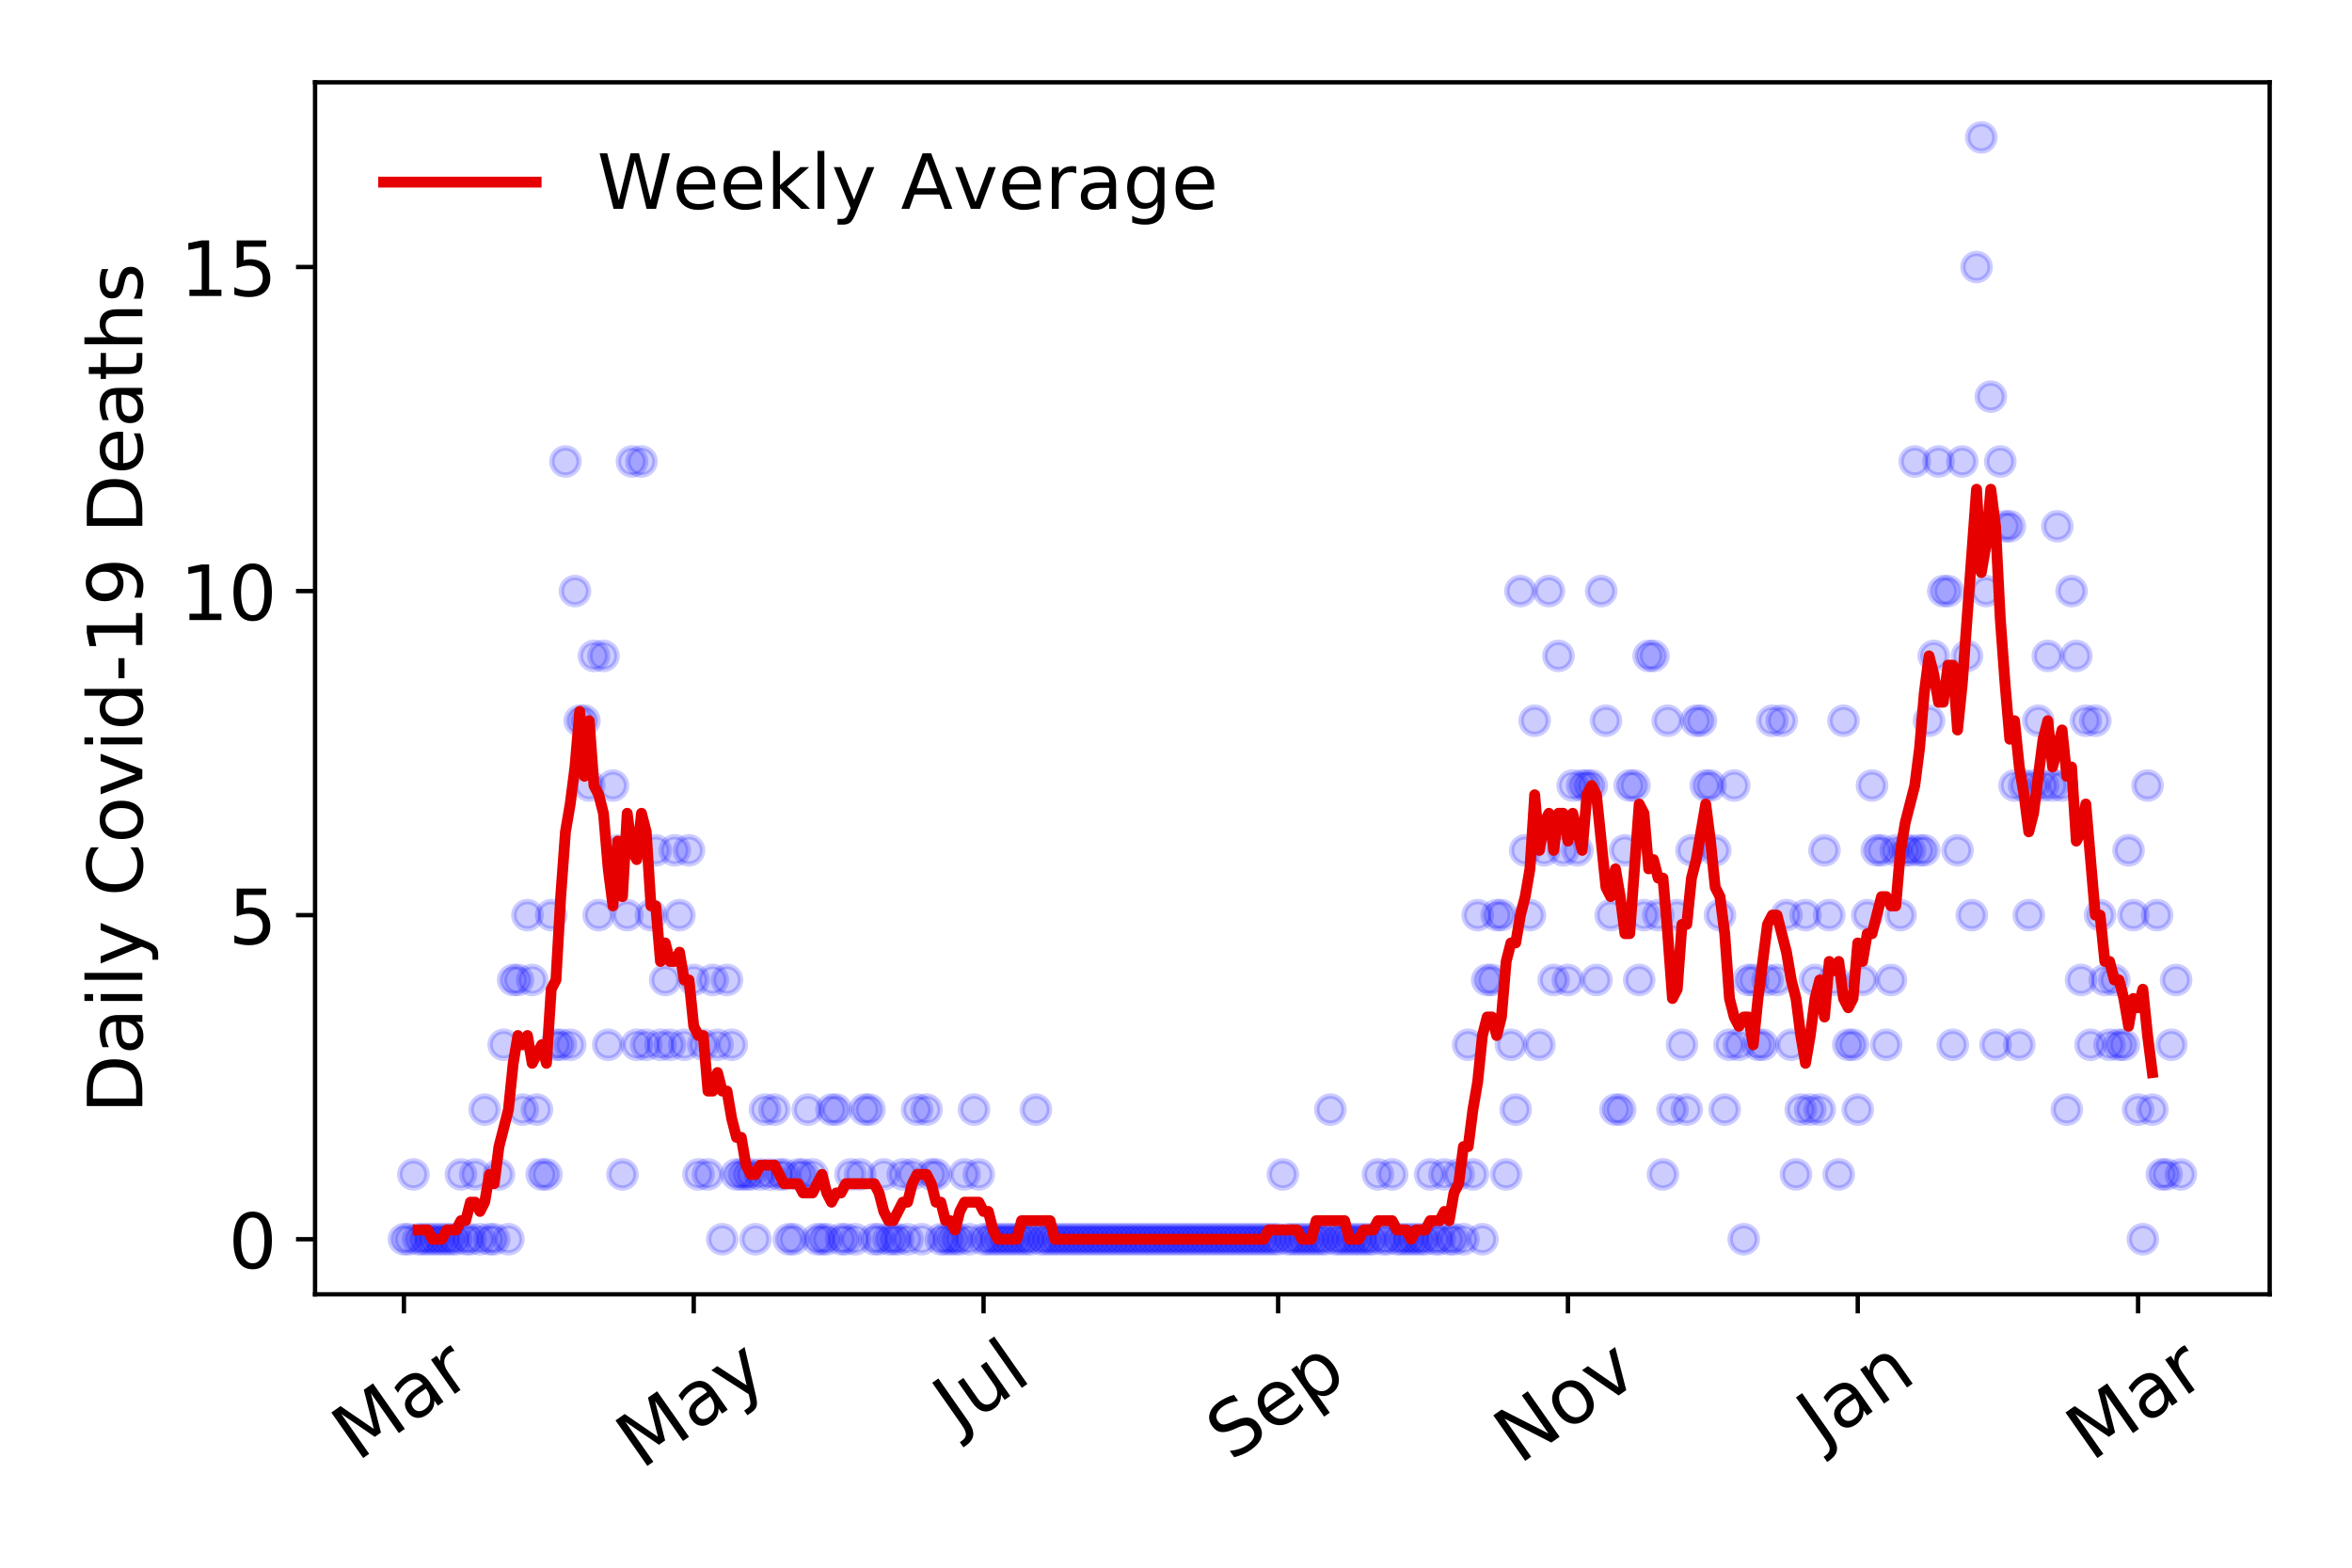 <?xml version="1.0" encoding="utf-8" standalone="no"?>
<!DOCTYPE svg PUBLIC "-//W3C//DTD SVG 1.1//EN"
  "http://www.w3.org/Graphics/SVG/1.1/DTD/svg11.dtd">
<!-- Created with matplotlib (https://matplotlib.org/) -->
<svg height="288pt" version="1.1" viewBox="0 0 432 288" width="432pt" xmlns="http://www.w3.org/2000/svg" xmlns:xlink="http://www.w3.org/1999/xlink">
 <defs>
  <style type="text/css">
*{stroke-linecap:butt;stroke-linejoin:round;}
  </style>
 </defs>
 <g id="figure_1">
  <g id="patch_1">
   <path d="M 0 288 
L 432 288 
L 432 0 
L 0 0 
z
" style="fill:#ffffff;"/>
  </g>
  <g id="axes_1">
   <g id="patch_2">
    <path d="M 57.87 237.778 
L 416.88 237.778 
L 416.88 15.12 
L 57.87 15.12 
z
" style="fill:#ffffff;"/>
   </g>
   <g id="matplotlib.axis_1">
    <g id="xtick_1">
     <g id="line2d_1">
      <defs>
       <path d="M 0 0 
L 0 3.5 
" id="md14dd1f624" style="stroke:#000000;stroke-width:0.8;"/>
      </defs>
      <g>
       <use style="stroke:#000000;stroke-width:0.8;" x="74.189" xlink:href="#md14dd1f624" y="237.778"/>
      </g>
     </g>
     <g id="text_1">
      <!-- Mar -->
      <defs>
       <path d="M 9.812 72.906 
L 24.516 72.906 
L 43.109 23.297 
L 61.812 72.906 
L 76.516 72.906 
L 76.516 0 
L 66.891 0 
L 66.891 64.016 
L 48.094 14.016 
L 38.188 14.016 
L 19.391 64.016 
L 19.391 0 
L 9.812 0 
z
" id="DejaVuSans-77"/>
       <path d="M 34.281 27.484 
Q 23.391 27.484 19.188 25 
Q 14.984 22.516 14.984 16.5 
Q 14.984 11.719 18.141 8.906 
Q 21.297 6.109 26.703 6.109 
Q 34.188 6.109 38.703 11.406 
Q 43.219 16.703 43.219 25.484 
L 43.219 27.484 
z
M 52.203 31.203 
L 52.203 0 
L 43.219 0 
L 43.219 8.297 
Q 40.141 3.328 35.547 0.953 
Q 30.953 -1.422 24.312 -1.422 
Q 15.922 -1.422 10.953 3.297 
Q 6 8.016 6 15.922 
Q 6 25.141 12.172 29.828 
Q 18.359 34.516 30.609 34.516 
L 43.219 34.516 
L 43.219 35.406 
Q 43.219 41.609 39.141 45 
Q 35.062 48.391 27.688 48.391 
Q 23 48.391 18.547 47.266 
Q 14.109 46.141 10.016 43.891 
L 10.016 52.203 
Q 14.938 54.109 19.578 55.047 
Q 24.219 56 28.609 56 
Q 40.484 56 46.344 49.844 
Q 52.203 43.703 52.203 31.203 
z
" id="DejaVuSans-97"/>
       <path d="M 41.109 46.297 
Q 39.594 47.172 37.812 47.578 
Q 36.031 48 33.891 48 
Q 26.266 48 22.188 43.047 
Q 18.109 38.094 18.109 28.812 
L 18.109 0 
L 9.078 0 
L 9.078 54.688 
L 18.109 54.688 
L 18.109 46.188 
Q 20.953 51.172 25.484 53.578 
Q 30.031 56 36.531 56 
Q 37.453 56 38.578 55.875 
Q 39.703 55.766 41.062 55.516 
z
" id="DejaVuSans-114"/>
      </defs>
      <g transform="translate(65.586 268.643)rotate(-35)scale(0.14 -0.14)">
       <use xlink:href="#DejaVuSans-77"/>
       <use x="86.279" xlink:href="#DejaVuSans-97"/>
       <use x="147.559" xlink:href="#DejaVuSans-114"/>
      </g>
     </g>
    </g>
    <g id="xtick_2">
     <g id="line2d_2">
      <g>
       <use style="stroke:#000000;stroke-width:0.8;" x="127.421" xlink:href="#md14dd1f624" y="237.778"/>
      </g>
     </g>
     <g id="text_2">
      <!-- May -->
      <defs>
       <path d="M 32.172 -5.078 
Q 28.375 -14.844 24.75 -17.812 
Q 21.141 -20.797 15.094 -20.797 
L 7.906 -20.797 
L 7.906 -13.281 
L 13.188 -13.281 
Q 16.891 -13.281 18.938 -11.516 
Q 21 -9.766 23.484 -3.219 
L 25.094 0.875 
L 2.984 54.688 
L 12.5 54.688 
L 29.594 11.922 
L 46.688 54.688 
L 56.203 54.688 
z
" id="DejaVuSans-121"/>
      </defs>
      <g transform="translate(117.781 270.094)rotate(-35)scale(0.14 -0.14)">
       <use xlink:href="#DejaVuSans-77"/>
       <use x="86.279" xlink:href="#DejaVuSans-97"/>
       <use x="147.559" xlink:href="#DejaVuSans-121"/>
      </g>
     </g>
    </g>
    <g id="xtick_3">
     <g id="line2d_3">
      <g>
       <use style="stroke:#000000;stroke-width:0.8;" x="180.652" xlink:href="#md14dd1f624" y="237.778"/>
      </g>
     </g>
     <g id="text_3">
      <!-- Jul -->
      <defs>
       <path d="M 9.812 72.906 
L 19.672 72.906 
L 19.672 5.078 
Q 19.672 -8.109 14.672 -14.062 
Q 9.672 -20.016 -1.422 -20.016 
L -5.172 -20.016 
L -5.172 -11.719 
L -2.094 -11.719 
Q 4.438 -11.719 7.125 -8.047 
Q 9.812 -4.391 9.812 5.078 
z
" id="DejaVuSans-74"/>
       <path d="M 8.5 21.578 
L 8.5 54.688 
L 17.484 54.688 
L 17.484 21.922 
Q 17.484 14.156 20.5 10.266 
Q 23.531 6.391 29.594 6.391 
Q 36.859 6.391 41.078 11.031 
Q 45.312 15.672 45.312 23.688 
L 45.312 54.688 
L 54.297 54.688 
L 54.297 0 
L 45.312 0 
L 45.312 8.406 
Q 42.047 3.422 37.719 1 
Q 33.406 -1.422 27.688 -1.422 
Q 18.266 -1.422 13.375 4.438 
Q 8.5 10.297 8.5 21.578 
z
M 31.109 56 
z
" id="DejaVuSans-117"/>
       <path d="M 9.422 75.984 
L 18.406 75.984 
L 18.406 0 
L 9.422 0 
z
" id="DejaVuSans-108"/>
      </defs>
      <g transform="translate(175.95 263.181)rotate(-35)scale(0.14 -0.14)">
       <use xlink:href="#DejaVuSans-74"/>
       <use x="29.492" xlink:href="#DejaVuSans-117"/>
       <use x="92.871" xlink:href="#DejaVuSans-108"/>
      </g>
     </g>
    </g>
    <g id="xtick_4">
     <g id="line2d_4">
      <g>
       <use style="stroke:#000000;stroke-width:0.8;" x="234.757" xlink:href="#md14dd1f624" y="237.778"/>
      </g>
     </g>
     <g id="text_4">
      <!-- Sep -->
      <defs>
       <path d="M 53.516 70.516 
L 53.516 60.891 
Q 47.906 63.578 42.922 64.891 
Q 37.938 66.219 33.297 66.219 
Q 25.25 66.219 20.875 63.094 
Q 16.5 59.969 16.5 54.203 
Q 16.5 49.359 19.406 46.891 
Q 22.312 44.438 30.422 42.922 
L 36.375 41.703 
Q 47.406 39.594 52.656 34.297 
Q 57.906 29 57.906 20.125 
Q 57.906 9.516 50.797 4.047 
Q 43.703 -1.422 29.984 -1.422 
Q 24.812 -1.422 18.969 -0.25 
Q 13.141 0.922 6.891 3.219 
L 6.891 13.375 
Q 12.891 10.016 18.656 8.297 
Q 24.422 6.594 29.984 6.594 
Q 38.422 6.594 43.016 9.906 
Q 47.609 13.234 47.609 19.391 
Q 47.609 24.75 44.312 27.781 
Q 41.016 30.812 33.5 32.328 
L 27.484 33.5 
Q 16.453 35.688 11.516 40.375 
Q 6.594 45.062 6.594 53.422 
Q 6.594 63.094 13.406 68.656 
Q 20.219 74.219 32.172 74.219 
Q 37.312 74.219 42.625 73.281 
Q 47.953 72.359 53.516 70.516 
z
" id="DejaVuSans-83"/>
       <path d="M 56.203 29.594 
L 56.203 25.203 
L 14.891 25.203 
Q 15.484 15.922 20.484 11.062 
Q 25.484 6.203 34.422 6.203 
Q 39.594 6.203 44.453 7.469 
Q 49.312 8.734 54.109 11.281 
L 54.109 2.781 
Q 49.266 0.734 44.188 -0.344 
Q 39.109 -1.422 33.891 -1.422 
Q 20.797 -1.422 13.156 6.188 
Q 5.516 13.812 5.516 26.812 
Q 5.516 40.234 12.766 48.109 
Q 20.016 56 32.328 56 
Q 43.359 56 49.781 48.891 
Q 56.203 41.797 56.203 29.594 
z
M 47.219 32.234 
Q 47.125 39.594 43.094 43.984 
Q 39.062 48.391 32.422 48.391 
Q 24.906 48.391 20.391 44.141 
Q 15.875 39.891 15.188 32.172 
z
" id="DejaVuSans-101"/>
       <path d="M 18.109 8.203 
L 18.109 -20.797 
L 9.078 -20.797 
L 9.078 54.688 
L 18.109 54.688 
L 18.109 46.391 
Q 20.953 51.266 25.266 53.625 
Q 29.594 56 35.594 56 
Q 45.562 56 51.781 48.094 
Q 58.016 40.188 58.016 27.297 
Q 58.016 14.406 51.781 6.484 
Q 45.562 -1.422 35.594 -1.422 
Q 29.594 -1.422 25.266 0.953 
Q 20.953 3.328 18.109 8.203 
z
M 48.688 27.297 
Q 48.688 37.203 44.609 42.844 
Q 40.531 48.484 33.406 48.484 
Q 26.266 48.484 22.188 42.844 
Q 18.109 37.203 18.109 27.297 
Q 18.109 17.391 22.188 11.75 
Q 26.266 6.109 33.406 6.109 
Q 40.531 6.109 44.609 11.75 
Q 48.688 17.391 48.688 27.297 
z
" id="DejaVuSans-112"/>
      </defs>
      <g transform="translate(226.164 268.629)rotate(-35)scale(0.14 -0.14)">
       <use xlink:href="#DejaVuSans-83"/>
       <use x="63.477" xlink:href="#DejaVuSans-101"/>
       <use x="125" xlink:href="#DejaVuSans-112"/>
      </g>
     </g>
    </g>
    <g id="xtick_5">
     <g id="line2d_5">
      <g>
       <use style="stroke:#000000;stroke-width:0.8;" x="287.989" xlink:href="#md14dd1f624" y="237.778"/>
      </g>
     </g>
     <g id="text_5">
      <!-- Nov -->
      <defs>
       <path d="M 9.812 72.906 
L 23.094 72.906 
L 55.422 11.922 
L 55.422 72.906 
L 64.984 72.906 
L 64.984 0 
L 51.703 0 
L 19.391 60.984 
L 19.391 0 
L 9.812 0 
z
" id="DejaVuSans-78"/>
       <path d="M 30.609 48.391 
Q 23.391 48.391 19.188 42.75 
Q 14.984 37.109 14.984 27.297 
Q 14.984 17.484 19.156 11.844 
Q 23.344 6.203 30.609 6.203 
Q 37.797 6.203 41.984 11.859 
Q 46.188 17.531 46.188 27.297 
Q 46.188 37.016 41.984 42.703 
Q 37.797 48.391 30.609 48.391 
z
M 30.609 56 
Q 42.328 56 49.016 48.375 
Q 55.719 40.766 55.719 27.297 
Q 55.719 13.875 49.016 6.219 
Q 42.328 -1.422 30.609 -1.422 
Q 18.844 -1.422 12.172 6.219 
Q 5.516 13.875 5.516 27.297 
Q 5.516 40.766 12.172 48.375 
Q 18.844 56 30.609 56 
z
" id="DejaVuSans-111"/>
       <path d="M 2.984 54.688 
L 12.5 54.688 
L 29.594 8.797 
L 46.688 54.688 
L 56.203 54.688 
L 35.688 0 
L 23.484 0 
z
" id="DejaVuSans-118"/>
      </defs>
      <g transform="translate(279.013 269.166)rotate(-35)scale(0.14 -0.14)">
       <use xlink:href="#DejaVuSans-78"/>
       <use x="74.805" xlink:href="#DejaVuSans-111"/>
       <use x="135.986" xlink:href="#DejaVuSans-118"/>
      </g>
     </g>
    </g>
    <g id="xtick_6">
     <g id="line2d_6">
      <g>
       <use style="stroke:#000000;stroke-width:0.8;" x="341.221" xlink:href="#md14dd1f624" y="237.778"/>
      </g>
     </g>
     <g id="text_6">
      <!-- Jan -->
      <defs>
       <path d="M 54.891 33.016 
L 54.891 0 
L 45.906 0 
L 45.906 32.719 
Q 45.906 40.484 42.875 44.328 
Q 39.844 48.188 33.797 48.188 
Q 26.516 48.188 22.312 43.547 
Q 18.109 38.922 18.109 30.906 
L 18.109 0 
L 9.078 0 
L 9.078 54.688 
L 18.109 54.688 
L 18.109 46.188 
Q 21.344 51.125 25.703 53.562 
Q 30.078 56 35.797 56 
Q 45.219 56 50.047 50.172 
Q 54.891 44.344 54.891 33.016 
z
" id="DejaVuSans-110"/>
      </defs>
      <g transform="translate(334.597 265.871)rotate(-35)scale(0.14 -0.14)">
       <use xlink:href="#DejaVuSans-74"/>
       <use x="29.492" xlink:href="#DejaVuSans-97"/>
       <use x="90.771" xlink:href="#DejaVuSans-110"/>
      </g>
     </g>
    </g>
    <g id="xtick_7">
     <g id="line2d_7">
      <g>
       <use style="stroke:#000000;stroke-width:0.8;" x="392.707" xlink:href="#md14dd1f624" y="237.778"/>
      </g>
     </g>
     <g id="text_7">
      <!-- Mar -->
      <g transform="translate(384.105 268.643)rotate(-35)scale(0.14 -0.14)">
       <use xlink:href="#DejaVuSans-77"/>
       <use x="86.279" xlink:href="#DejaVuSans-97"/>
       <use x="147.559" xlink:href="#DejaVuSans-114"/>
      </g>
     </g>
    </g>
   </g>
   <g id="matplotlib.axis_2">
    <g id="ytick_1">
     <g id="line2d_8">
      <defs>
       <path d="M 0 0 
L -3.5 0 
" id="m5008b182ee" style="stroke:#000000;stroke-width:0.8;"/>
      </defs>
      <g>
       <use style="stroke:#000000;stroke-width:0.8;" x="57.87" xlink:href="#m5008b182ee" y="227.657"/>
      </g>
     </g>
     <g id="text_8">
      <!-- 0 -->
      <defs>
       <path d="M 31.781 66.406 
Q 24.172 66.406 20.328 58.906 
Q 16.5 51.422 16.5 36.375 
Q 16.5 21.391 20.328 13.891 
Q 24.172 6.391 31.781 6.391 
Q 39.453 6.391 43.281 13.891 
Q 47.125 21.391 47.125 36.375 
Q 47.125 51.422 43.281 58.906 
Q 39.453 66.406 31.781 66.406 
z
M 31.781 74.219 
Q 44.047 74.219 50.516 64.516 
Q 56.984 54.828 56.984 36.375 
Q 56.984 17.969 50.516 8.266 
Q 44.047 -1.422 31.781 -1.422 
Q 19.531 -1.422 13.062 8.266 
Q 6.594 17.969 6.594 36.375 
Q 6.594 54.828 13.062 64.516 
Q 19.531 74.219 31.781 74.219 
z
" id="DejaVuSans-48"/>
      </defs>
      <g transform="translate(41.962 232.976)scale(0.14 -0.14)">
       <use xlink:href="#DejaVuSans-48"/>
      </g>
     </g>
    </g>
    <g id="ytick_2">
     <g id="line2d_9">
      <g>
       <use style="stroke:#000000;stroke-width:0.8;" x="57.87" xlink:href="#m5008b182ee" y="168.123"/>
      </g>
     </g>
     <g id="text_9">
      <!-- 5 -->
      <defs>
       <path d="M 10.797 72.906 
L 49.516 72.906 
L 49.516 64.594 
L 19.828 64.594 
L 19.828 46.734 
Q 21.969 47.469 24.109 47.828 
Q 26.266 48.188 28.422 48.188 
Q 40.625 48.188 47.75 41.5 
Q 54.891 34.812 54.891 23.391 
Q 54.891 11.625 47.562 5.094 
Q 40.234 -1.422 26.906 -1.422 
Q 22.312 -1.422 17.547 -0.641 
Q 12.797 0.141 7.719 1.703 
L 7.719 11.625 
Q 12.109 9.234 16.797 8.062 
Q 21.484 6.891 26.703 6.891 
Q 35.156 6.891 40.078 11.328 
Q 45.016 15.766 45.016 23.391 
Q 45.016 31 40.078 35.438 
Q 35.156 39.891 26.703 39.891 
Q 22.75 39.891 18.812 39.016 
Q 14.891 38.141 10.797 36.281 
z
" id="DejaVuSans-53"/>
      </defs>
      <g transform="translate(41.962 173.442)scale(0.14 -0.14)">
       <use xlink:href="#DejaVuSans-53"/>
      </g>
     </g>
    </g>
    <g id="ytick_3">
     <g id="line2d_10">
      <g>
       <use style="stroke:#000000;stroke-width:0.8;" x="57.87" xlink:href="#m5008b182ee" y="108.589"/>
      </g>
     </g>
     <g id="text_10">
      <!-- 10 -->
      <defs>
       <path d="M 12.406 8.297 
L 28.516 8.297 
L 28.516 63.922 
L 10.984 60.406 
L 10.984 69.391 
L 28.422 72.906 
L 38.281 72.906 
L 38.281 8.297 
L 54.391 8.297 
L 54.391 0 
L 12.406 0 
z
" id="DejaVuSans-49"/>
      </defs>
      <g transform="translate(33.055 113.908)scale(0.14 -0.14)">
       <use xlink:href="#DejaVuSans-49"/>
       <use x="63.623" xlink:href="#DejaVuSans-48"/>
      </g>
     </g>
    </g>
    <g id="ytick_4">
     <g id="line2d_11">
      <g>
       <use style="stroke:#000000;stroke-width:0.8;" x="57.87" xlink:href="#m5008b182ee" y="49.055"/>
      </g>
     </g>
     <g id="text_11">
      <!-- 15 -->
      <g transform="translate(33.055 54.373)scale(0.14 -0.14)">
       <use xlink:href="#DejaVuSans-49"/>
       <use x="63.623" xlink:href="#DejaVuSans-53"/>
      </g>
     </g>
    </g>
    <g id="text_12">
     <!-- Daily Covid-19 Deaths -->
     <defs>
      <path d="M 19.672 64.797 
L 19.672 8.109 
L 31.594 8.109 
Q 46.688 8.109 53.688 14.938 
Q 60.688 21.781 60.688 36.531 
Q 60.688 51.172 53.688 57.984 
Q 46.688 64.797 31.594 64.797 
z
M 9.812 72.906 
L 30.078 72.906 
Q 51.266 72.906 61.172 64.094 
Q 71.094 55.281 71.094 36.531 
Q 71.094 17.672 61.125 8.828 
Q 51.172 0 30.078 0 
L 9.812 0 
z
" id="DejaVuSans-68"/>
      <path d="M 9.422 54.688 
L 18.406 54.688 
L 18.406 0 
L 9.422 0 
z
M 9.422 75.984 
L 18.406 75.984 
L 18.406 64.594 
L 9.422 64.594 
z
" id="DejaVuSans-105"/>
      <path id="DejaVuSans-32"/>
      <path d="M 64.406 67.281 
L 64.406 56.891 
Q 59.422 61.531 53.781 63.812 
Q 48.141 66.109 41.797 66.109 
Q 29.297 66.109 22.656 58.469 
Q 16.016 50.828 16.016 36.375 
Q 16.016 21.969 22.656 14.328 
Q 29.297 6.688 41.797 6.688 
Q 48.141 6.688 53.781 8.984 
Q 59.422 11.281 64.406 15.922 
L 64.406 5.609 
Q 59.234 2.094 53.438 0.328 
Q 47.656 -1.422 41.219 -1.422 
Q 24.656 -1.422 15.125 8.703 
Q 5.609 18.844 5.609 36.375 
Q 5.609 53.953 15.125 64.078 
Q 24.656 74.219 41.219 74.219 
Q 47.75 74.219 53.531 72.484 
Q 59.328 70.75 64.406 67.281 
z
" id="DejaVuSans-67"/>
      <path d="M 45.406 46.391 
L 45.406 75.984 
L 54.391 75.984 
L 54.391 0 
L 45.406 0 
L 45.406 8.203 
Q 42.578 3.328 38.25 0.953 
Q 33.938 -1.422 27.875 -1.422 
Q 17.969 -1.422 11.734 6.484 
Q 5.516 14.406 5.516 27.297 
Q 5.516 40.188 11.734 48.094 
Q 17.969 56 27.875 56 
Q 33.938 56 38.25 53.625 
Q 42.578 51.266 45.406 46.391 
z
M 14.797 27.297 
Q 14.797 17.391 18.875 11.75 
Q 22.953 6.109 30.078 6.109 
Q 37.203 6.109 41.297 11.75 
Q 45.406 17.391 45.406 27.297 
Q 45.406 37.203 41.297 42.844 
Q 37.203 48.484 30.078 48.484 
Q 22.953 48.484 18.875 42.844 
Q 14.797 37.203 14.797 27.297 
z
" id="DejaVuSans-100"/>
      <path d="M 4.891 31.391 
L 31.203 31.391 
L 31.203 23.391 
L 4.891 23.391 
z
" id="DejaVuSans-45"/>
      <path d="M 10.984 1.516 
L 10.984 10.5 
Q 14.703 8.734 18.5 7.812 
Q 22.312 6.891 25.984 6.891 
Q 35.75 6.891 40.891 13.453 
Q 46.047 20.016 46.781 33.406 
Q 43.953 29.203 39.594 26.953 
Q 35.25 24.703 29.984 24.703 
Q 19.047 24.703 12.672 31.312 
Q 6.297 37.938 6.297 49.422 
Q 6.297 60.641 12.938 67.422 
Q 19.578 74.219 30.609 74.219 
Q 43.266 74.219 49.922 64.516 
Q 56.594 54.828 56.594 36.375 
Q 56.594 19.141 48.406 8.859 
Q 40.234 -1.422 26.422 -1.422 
Q 22.703 -1.422 18.891 -0.688 
Q 15.094 0.047 10.984 1.516 
z
M 30.609 32.422 
Q 37.25 32.422 41.125 36.953 
Q 45.016 41.5 45.016 49.422 
Q 45.016 57.281 41.125 61.844 
Q 37.25 66.406 30.609 66.406 
Q 23.969 66.406 20.094 61.844 
Q 16.219 57.281 16.219 49.422 
Q 16.219 41.5 20.094 36.953 
Q 23.969 32.422 30.609 32.422 
z
" id="DejaVuSans-57"/>
      <path d="M 18.312 70.219 
L 18.312 54.688 
L 36.812 54.688 
L 36.812 47.703 
L 18.312 47.703 
L 18.312 18.016 
Q 18.312 11.328 20.141 9.422 
Q 21.969 7.516 27.594 7.516 
L 36.812 7.516 
L 36.812 0 
L 27.594 0 
Q 17.188 0 13.234 3.875 
Q 9.281 7.766 9.281 18.016 
L 9.281 47.703 
L 2.688 47.703 
L 2.688 54.688 
L 9.281 54.688 
L 9.281 70.219 
z
" id="DejaVuSans-116"/>
      <path d="M 54.891 33.016 
L 54.891 0 
L 45.906 0 
L 45.906 32.719 
Q 45.906 40.484 42.875 44.328 
Q 39.844 48.188 33.797 48.188 
Q 26.516 48.188 22.312 43.547 
Q 18.109 38.922 18.109 30.906 
L 18.109 0 
L 9.078 0 
L 9.078 75.984 
L 18.109 75.984 
L 18.109 46.188 
Q 21.344 51.125 25.703 53.562 
Q 30.078 56 35.797 56 
Q 45.219 56 50.047 50.172 
Q 54.891 44.344 54.891 33.016 
z
" id="DejaVuSans-104"/>
      <path d="M 44.281 53.078 
L 44.281 44.578 
Q 40.484 46.531 36.375 47.5 
Q 32.281 48.484 27.875 48.484 
Q 21.188 48.484 17.844 46.438 
Q 14.5 44.391 14.5 40.281 
Q 14.5 37.156 16.891 35.375 
Q 19.281 33.594 26.516 31.984 
L 29.594 31.297 
Q 39.156 29.25 43.188 25.516 
Q 47.219 21.781 47.219 15.094 
Q 47.219 7.469 41.188 3.016 
Q 35.156 -1.422 24.609 -1.422 
Q 20.219 -1.422 15.453 -0.562 
Q 10.688 0.297 5.422 2 
L 5.422 11.281 
Q 10.406 8.688 15.234 7.391 
Q 20.062 6.109 24.812 6.109 
Q 31.156 6.109 34.562 8.281 
Q 37.984 10.453 37.984 14.406 
Q 37.984 18.062 35.516 20.016 
Q 33.062 21.969 24.703 23.781 
L 21.578 24.516 
Q 13.234 26.266 9.516 29.906 
Q 5.812 33.547 5.812 39.891 
Q 5.812 47.609 11.281 51.797 
Q 16.75 56 26.812 56 
Q 31.781 56 36.172 55.266 
Q 40.578 54.547 44.281 53.078 
z
" id="DejaVuSans-115"/>
     </defs>
     <g transform="translate(26.143 204.56)rotate(-90)scale(0.14 -0.14)">
      <use xlink:href="#DejaVuSans-68"/>
      <use x="77.002" xlink:href="#DejaVuSans-97"/>
      <use x="138.281" xlink:href="#DejaVuSans-105"/>
      <use x="166.064" xlink:href="#DejaVuSans-108"/>
      <use x="193.848" xlink:href="#DejaVuSans-121"/>
      <use x="253.027" xlink:href="#DejaVuSans-32"/>
      <use x="284.814" xlink:href="#DejaVuSans-67"/>
      <use x="354.639" xlink:href="#DejaVuSans-111"/>
      <use x="415.82" xlink:href="#DejaVuSans-118"/>
      <use x="475" xlink:href="#DejaVuSans-105"/>
      <use x="502.783" xlink:href="#DejaVuSans-100"/>
      <use x="566.26" xlink:href="#DejaVuSans-45"/>
      <use x="602.344" xlink:href="#DejaVuSans-49"/>
      <use x="665.967" xlink:href="#DejaVuSans-57"/>
      <use x="729.59" xlink:href="#DejaVuSans-32"/>
      <use x="761.377" xlink:href="#DejaVuSans-68"/>
      <use x="838.379" xlink:href="#DejaVuSans-101"/>
      <use x="899.902" xlink:href="#DejaVuSans-97"/>
      <use x="961.182" xlink:href="#DejaVuSans-116"/>
      <use x="1000.391" xlink:href="#DejaVuSans-104"/>
      <use x="1063.77" xlink:href="#DejaVuSans-115"/>
     </g>
    </g>
   </g>
   <g id="line2d_12">
    <defs>
     <path d="M 0 2.5 
C 0.663 2.5 1.299 2.237 1.768 1.768 
C 2.237 1.299 2.5 0.663 2.5 0 
C 2.5 -0.663 2.237 -1.299 1.768 -1.768 
C 1.299 -2.237 0.663 -2.5 0 -2.5 
C -0.663 -2.5 -1.299 -2.237 -1.768 -1.768 
C -2.237 -1.299 -2.5 -0.663 -2.5 0 
C -2.5 0.663 -2.237 1.299 -1.768 1.768 
C -1.299 2.237 -0.663 2.5 0 2.5 
z
" id="m94cd7765d7" style="stroke:#0000ff;stroke-opacity:0.2;"/>
    </defs>
    <g clip-path="url(#pe6b7934eca)">
     <use style="fill:#0000ff;fill-opacity:0.2;stroke:#0000ff;stroke-opacity:0.2;" x="74.189" xlink:href="#m94cd7765d7" y="227.657"/>
     <use style="fill:#0000ff;fill-opacity:0.2;stroke:#0000ff;stroke-opacity:0.2;" x="75.061" xlink:href="#m94cd7765d7" y="227.657"/>
     <use style="fill:#0000ff;fill-opacity:0.2;stroke:#0000ff;stroke-opacity:0.2;" x="75.934" xlink:href="#m94cd7765d7" y="215.75"/>
     <use style="fill:#0000ff;fill-opacity:0.2;stroke:#0000ff;stroke-opacity:0.2;" x="76.807" xlink:href="#m94cd7765d7" y="227.657"/>
     <use style="fill:#0000ff;fill-opacity:0.2;stroke:#0000ff;stroke-opacity:0.2;" x="77.679" xlink:href="#m94cd7765d7" y="227.657"/>
     <use style="fill:#0000ff;fill-opacity:0.2;stroke:#0000ff;stroke-opacity:0.2;" x="78.552" xlink:href="#m94cd7765d7" y="227.657"/>
     <use style="fill:#0000ff;fill-opacity:0.2;stroke:#0000ff;stroke-opacity:0.2;" x="79.425" xlink:href="#m94cd7765d7" y="227.657"/>
     <use style="fill:#0000ff;fill-opacity:0.2;stroke:#0000ff;stroke-opacity:0.2;" x="80.297" xlink:href="#m94cd7765d7" y="227.657"/>
     <use style="fill:#0000ff;fill-opacity:0.2;stroke:#0000ff;stroke-opacity:0.2;" x="81.17" xlink:href="#m94cd7765d7" y="227.657"/>
     <use style="fill:#0000ff;fill-opacity:0.2;stroke:#0000ff;stroke-opacity:0.2;" x="82.043" xlink:href="#m94cd7765d7" y="227.657"/>
     <use style="fill:#0000ff;fill-opacity:0.2;stroke:#0000ff;stroke-opacity:0.2;" x="82.915" xlink:href="#m94cd7765d7" y="227.657"/>
     <use style="fill:#0000ff;fill-opacity:0.2;stroke:#0000ff;stroke-opacity:0.2;" x="83.788" xlink:href="#m94cd7765d7" y="227.657"/>
     <use style="fill:#0000ff;fill-opacity:0.2;stroke:#0000ff;stroke-opacity:0.2;" x="84.66" xlink:href="#m94cd7765d7" y="215.75"/>
     <use style="fill:#0000ff;fill-opacity:0.2;stroke:#0000ff;stroke-opacity:0.2;" x="85.533" xlink:href="#m94cd7765d7" y="227.657"/>
     <use style="fill:#0000ff;fill-opacity:0.2;stroke:#0000ff;stroke-opacity:0.2;" x="86.406" xlink:href="#m94cd7765d7" y="227.657"/>
     <use style="fill:#0000ff;fill-opacity:0.2;stroke:#0000ff;stroke-opacity:0.2;" x="87.278" xlink:href="#m94cd7765d7" y="215.75"/>
     <use style="fill:#0000ff;fill-opacity:0.2;stroke:#0000ff;stroke-opacity:0.2;" x="88.151" xlink:href="#m94cd7765d7" y="227.657"/>
     <use style="fill:#0000ff;fill-opacity:0.2;stroke:#0000ff;stroke-opacity:0.2;" x="89.024" xlink:href="#m94cd7765d7" y="203.844"/>
     <use style="fill:#0000ff;fill-opacity:0.2;stroke:#0000ff;stroke-opacity:0.2;" x="89.896" xlink:href="#m94cd7765d7" y="227.657"/>
     <use style="fill:#0000ff;fill-opacity:0.2;stroke:#0000ff;stroke-opacity:0.2;" x="90.769" xlink:href="#m94cd7765d7" y="227.657"/>
     <use style="fill:#0000ff;fill-opacity:0.2;stroke:#0000ff;stroke-opacity:0.2;" x="91.642" xlink:href="#m94cd7765d7" y="215.75"/>
     <use style="fill:#0000ff;fill-opacity:0.2;stroke:#0000ff;stroke-opacity:0.2;" x="92.514" xlink:href="#m94cd7765d7" y="191.937"/>
     <use style="fill:#0000ff;fill-opacity:0.2;stroke:#0000ff;stroke-opacity:0.2;" x="93.387" xlink:href="#m94cd7765d7" y="227.657"/>
     <use style="fill:#0000ff;fill-opacity:0.2;stroke:#0000ff;stroke-opacity:0.2;" x="94.26" xlink:href="#m94cd7765d7" y="180.03"/>
     <use style="fill:#0000ff;fill-opacity:0.2;stroke:#0000ff;stroke-opacity:0.2;" x="95.132" xlink:href="#m94cd7765d7" y="180.03"/>
     <use style="fill:#0000ff;fill-opacity:0.2;stroke:#0000ff;stroke-opacity:0.2;" x="96.005" xlink:href="#m94cd7765d7" y="203.844"/>
     <use style="fill:#0000ff;fill-opacity:0.2;stroke:#0000ff;stroke-opacity:0.2;" x="96.878" xlink:href="#m94cd7765d7" y="168.123"/>
     <use style="fill:#0000ff;fill-opacity:0.2;stroke:#0000ff;stroke-opacity:0.2;" x="97.75" xlink:href="#m94cd7765d7" y="180.03"/>
     <use style="fill:#0000ff;fill-opacity:0.2;stroke:#0000ff;stroke-opacity:0.2;" x="98.623" xlink:href="#m94cd7765d7" y="203.844"/>
     <use style="fill:#0000ff;fill-opacity:0.2;stroke:#0000ff;stroke-opacity:0.2;" x="99.496" xlink:href="#m94cd7765d7" y="215.75"/>
     <use style="fill:#0000ff;fill-opacity:0.2;stroke:#0000ff;stroke-opacity:0.2;" x="100.368" xlink:href="#m94cd7765d7" y="215.75"/>
     <use style="fill:#0000ff;fill-opacity:0.2;stroke:#0000ff;stroke-opacity:0.2;" x="101.241" xlink:href="#m94cd7765d7" y="168.123"/>
     <use style="fill:#0000ff;fill-opacity:0.2;stroke:#0000ff;stroke-opacity:0.2;" x="102.114" xlink:href="#m94cd7765d7" y="191.937"/>
     <use style="fill:#0000ff;fill-opacity:0.2;stroke:#0000ff;stroke-opacity:0.2;" x="102.986" xlink:href="#m94cd7765d7" y="191.937"/>
     <use style="fill:#0000ff;fill-opacity:0.2;stroke:#0000ff;stroke-opacity:0.2;" x="103.859" xlink:href="#m94cd7765d7" y="84.775"/>
     <use style="fill:#0000ff;fill-opacity:0.2;stroke:#0000ff;stroke-opacity:0.2;" x="104.732" xlink:href="#m94cd7765d7" y="191.937"/>
     <use style="fill:#0000ff;fill-opacity:0.2;stroke:#0000ff;stroke-opacity:0.2;" x="105.604" xlink:href="#m94cd7765d7" y="108.589"/>
     <use style="fill:#0000ff;fill-opacity:0.2;stroke:#0000ff;stroke-opacity:0.2;" x="106.477" xlink:href="#m94cd7765d7" y="132.403"/>
     <use style="fill:#0000ff;fill-opacity:0.2;stroke:#0000ff;stroke-opacity:0.2;" x="107.35" xlink:href="#m94cd7765d7" y="132.403"/>
     <use style="fill:#0000ff;fill-opacity:0.2;stroke:#0000ff;stroke-opacity:0.2;" x="108.222" xlink:href="#m94cd7765d7" y="144.309"/>
     <use style="fill:#0000ff;fill-opacity:0.2;stroke:#0000ff;stroke-opacity:0.2;" x="109.095" xlink:href="#m94cd7765d7" y="120.496"/>
     <use style="fill:#0000ff;fill-opacity:0.2;stroke:#0000ff;stroke-opacity:0.2;" x="109.967" xlink:href="#m94cd7765d7" y="168.123"/>
     <use style="fill:#0000ff;fill-opacity:0.2;stroke:#0000ff;stroke-opacity:0.2;" x="110.84" xlink:href="#m94cd7765d7" y="120.496"/>
     <use style="fill:#0000ff;fill-opacity:0.2;stroke:#0000ff;stroke-opacity:0.2;" x="111.713" xlink:href="#m94cd7765d7" y="191.937"/>
     <use style="fill:#0000ff;fill-opacity:0.2;stroke:#0000ff;stroke-opacity:0.2;" x="112.585" xlink:href="#m94cd7765d7" y="144.309"/>
     <use style="fill:#0000ff;fill-opacity:0.2;stroke:#0000ff;stroke-opacity:0.2;" x="113.458" xlink:href="#m94cd7765d7" y="156.216"/>
     <use style="fill:#0000ff;fill-opacity:0.2;stroke:#0000ff;stroke-opacity:0.2;" x="114.331" xlink:href="#m94cd7765d7" y="215.75"/>
     <use style="fill:#0000ff;fill-opacity:0.2;stroke:#0000ff;stroke-opacity:0.2;" x="115.203" xlink:href="#m94cd7765d7" y="168.123"/>
     <use style="fill:#0000ff;fill-opacity:0.2;stroke:#0000ff;stroke-opacity:0.2;" x="116.076" xlink:href="#m94cd7765d7" y="84.775"/>
     <use style="fill:#0000ff;fill-opacity:0.2;stroke:#0000ff;stroke-opacity:0.2;" x="116.949" xlink:href="#m94cd7765d7" y="191.937"/>
     <use style="fill:#0000ff;fill-opacity:0.2;stroke:#0000ff;stroke-opacity:0.2;" x="117.821" xlink:href="#m94cd7765d7" y="84.775"/>
     <use style="fill:#0000ff;fill-opacity:0.2;stroke:#0000ff;stroke-opacity:0.2;" x="118.694" xlink:href="#m94cd7765d7" y="191.937"/>
     <use style="fill:#0000ff;fill-opacity:0.2;stroke:#0000ff;stroke-opacity:0.2;" x="119.567" xlink:href="#m94cd7765d7" y="168.123"/>
     <use style="fill:#0000ff;fill-opacity:0.2;stroke:#0000ff;stroke-opacity:0.2;" x="120.439" xlink:href="#m94cd7765d7" y="156.216"/>
     <use style="fill:#0000ff;fill-opacity:0.2;stroke:#0000ff;stroke-opacity:0.2;" x="121.312" xlink:href="#m94cd7765d7" y="191.937"/>
     <use style="fill:#0000ff;fill-opacity:0.2;stroke:#0000ff;stroke-opacity:0.2;" x="122.185" xlink:href="#m94cd7765d7" y="180.03"/>
     <use style="fill:#0000ff;fill-opacity:0.2;stroke:#0000ff;stroke-opacity:0.2;" x="123.057" xlink:href="#m94cd7765d7" y="191.937"/>
     <use style="fill:#0000ff;fill-opacity:0.2;stroke:#0000ff;stroke-opacity:0.2;" x="123.93" xlink:href="#m94cd7765d7" y="156.216"/>
     <use style="fill:#0000ff;fill-opacity:0.2;stroke:#0000ff;stroke-opacity:0.2;" x="124.803" xlink:href="#m94cd7765d7" y="168.123"/>
     <use style="fill:#0000ff;fill-opacity:0.2;stroke:#0000ff;stroke-opacity:0.2;" x="125.675" xlink:href="#m94cd7765d7" y="191.937"/>
     <use style="fill:#0000ff;fill-opacity:0.2;stroke:#0000ff;stroke-opacity:0.2;" x="126.548" xlink:href="#m94cd7765d7" y="156.216"/>
     <use style="fill:#0000ff;fill-opacity:0.2;stroke:#0000ff;stroke-opacity:0.2;" x="127.421" xlink:href="#m94cd7765d7" y="180.03"/>
     <use style="fill:#0000ff;fill-opacity:0.2;stroke:#0000ff;stroke-opacity:0.2;" x="128.293" xlink:href="#m94cd7765d7" y="215.75"/>
     <use style="fill:#0000ff;fill-opacity:0.2;stroke:#0000ff;stroke-opacity:0.2;" x="129.166" xlink:href="#m94cd7765d7" y="191.937"/>
     <use style="fill:#0000ff;fill-opacity:0.2;stroke:#0000ff;stroke-opacity:0.2;" x="130.039" xlink:href="#m94cd7765d7" y="215.75"/>
     <use style="fill:#0000ff;fill-opacity:0.2;stroke:#0000ff;stroke-opacity:0.2;" x="130.911" xlink:href="#m94cd7765d7" y="180.03"/>
     <use style="fill:#0000ff;fill-opacity:0.2;stroke:#0000ff;stroke-opacity:0.2;" x="131.784" xlink:href="#m94cd7765d7" y="191.937"/>
     <use style="fill:#0000ff;fill-opacity:0.2;stroke:#0000ff;stroke-opacity:0.2;" x="132.656" xlink:href="#m94cd7765d7" y="227.657"/>
     <use style="fill:#0000ff;fill-opacity:0.2;stroke:#0000ff;stroke-opacity:0.2;" x="133.529" xlink:href="#m94cd7765d7" y="180.03"/>
     <use style="fill:#0000ff;fill-opacity:0.2;stroke:#0000ff;stroke-opacity:0.2;" x="134.402" xlink:href="#m94cd7765d7" y="191.937"/>
     <use style="fill:#0000ff;fill-opacity:0.2;stroke:#0000ff;stroke-opacity:0.2;" x="135.274" xlink:href="#m94cd7765d7" y="215.75"/>
     <use style="fill:#0000ff;fill-opacity:0.2;stroke:#0000ff;stroke-opacity:0.2;" x="136.147" xlink:href="#m94cd7765d7" y="215.75"/>
     <use style="fill:#0000ff;fill-opacity:0.2;stroke:#0000ff;stroke-opacity:0.2;" x="137.02" xlink:href="#m94cd7765d7" y="215.75"/>
     <use style="fill:#0000ff;fill-opacity:0.2;stroke:#0000ff;stroke-opacity:0.2;" x="137.892" xlink:href="#m94cd7765d7" y="215.75"/>
     <use style="fill:#0000ff;fill-opacity:0.2;stroke:#0000ff;stroke-opacity:0.2;" x="138.765" xlink:href="#m94cd7765d7" y="227.657"/>
     <use style="fill:#0000ff;fill-opacity:0.2;stroke:#0000ff;stroke-opacity:0.2;" x="139.638" xlink:href="#m94cd7765d7" y="215.75"/>
     <use style="fill:#0000ff;fill-opacity:0.2;stroke:#0000ff;stroke-opacity:0.2;" x="140.51" xlink:href="#m94cd7765d7" y="203.844"/>
     <use style="fill:#0000ff;fill-opacity:0.2;stroke:#0000ff;stroke-opacity:0.2;" x="141.383" xlink:href="#m94cd7765d7" y="215.75"/>
     <use style="fill:#0000ff;fill-opacity:0.2;stroke:#0000ff;stroke-opacity:0.2;" x="142.256" xlink:href="#m94cd7765d7" y="203.844"/>
     <use style="fill:#0000ff;fill-opacity:0.2;stroke:#0000ff;stroke-opacity:0.2;" x="143.128" xlink:href="#m94cd7765d7" y="215.75"/>
     <use style="fill:#0000ff;fill-opacity:0.2;stroke:#0000ff;stroke-opacity:0.2;" x="144.001" xlink:href="#m94cd7765d7" y="215.75"/>
     <use style="fill:#0000ff;fill-opacity:0.2;stroke:#0000ff;stroke-opacity:0.2;" x="144.874" xlink:href="#m94cd7765d7" y="227.657"/>
     <use style="fill:#0000ff;fill-opacity:0.2;stroke:#0000ff;stroke-opacity:0.2;" x="145.746" xlink:href="#m94cd7765d7" y="227.657"/>
     <use style="fill:#0000ff;fill-opacity:0.2;stroke:#0000ff;stroke-opacity:0.2;" x="146.619" xlink:href="#m94cd7765d7" y="215.75"/>
     <use style="fill:#0000ff;fill-opacity:0.2;stroke:#0000ff;stroke-opacity:0.2;" x="147.492" xlink:href="#m94cd7765d7" y="215.75"/>
     <use style="fill:#0000ff;fill-opacity:0.2;stroke:#0000ff;stroke-opacity:0.2;" x="148.364" xlink:href="#m94cd7765d7" y="203.844"/>
     <use style="fill:#0000ff;fill-opacity:0.2;stroke:#0000ff;stroke-opacity:0.2;" x="149.237" xlink:href="#m94cd7765d7" y="215.75"/>
     <use style="fill:#0000ff;fill-opacity:0.2;stroke:#0000ff;stroke-opacity:0.2;" x="150.11" xlink:href="#m94cd7765d7" y="227.657"/>
     <use style="fill:#0000ff;fill-opacity:0.2;stroke:#0000ff;stroke-opacity:0.2;" x="150.982" xlink:href="#m94cd7765d7" y="227.657"/>
     <use style="fill:#0000ff;fill-opacity:0.2;stroke:#0000ff;stroke-opacity:0.2;" x="151.855" xlink:href="#m94cd7765d7" y="227.657"/>
     <use style="fill:#0000ff;fill-opacity:0.2;stroke:#0000ff;stroke-opacity:0.2;" x="152.728" xlink:href="#m94cd7765d7" y="203.844"/>
     <use style="fill:#0000ff;fill-opacity:0.2;stroke:#0000ff;stroke-opacity:0.2;" x="153.6" xlink:href="#m94cd7765d7" y="203.844"/>
     <use style="fill:#0000ff;fill-opacity:0.2;stroke:#0000ff;stroke-opacity:0.2;" x="154.473" xlink:href="#m94cd7765d7" y="227.657"/>
     <use style="fill:#0000ff;fill-opacity:0.2;stroke:#0000ff;stroke-opacity:0.2;" x="155.345" xlink:href="#m94cd7765d7" y="227.657"/>
     <use style="fill:#0000ff;fill-opacity:0.2;stroke:#0000ff;stroke-opacity:0.2;" x="156.218" xlink:href="#m94cd7765d7" y="215.75"/>
     <use style="fill:#0000ff;fill-opacity:0.2;stroke:#0000ff;stroke-opacity:0.2;" x="157.091" xlink:href="#m94cd7765d7" y="227.657"/>
     <use style="fill:#0000ff;fill-opacity:0.2;stroke:#0000ff;stroke-opacity:0.2;" x="157.963" xlink:href="#m94cd7765d7" y="215.75"/>
     <use style="fill:#0000ff;fill-opacity:0.2;stroke:#0000ff;stroke-opacity:0.2;" x="158.836" xlink:href="#m94cd7765d7" y="203.844"/>
     <use style="fill:#0000ff;fill-opacity:0.2;stroke:#0000ff;stroke-opacity:0.2;" x="159.709" xlink:href="#m94cd7765d7" y="203.844"/>
     <use style="fill:#0000ff;fill-opacity:0.2;stroke:#0000ff;stroke-opacity:0.2;" x="160.581" xlink:href="#m94cd7765d7" y="227.657"/>
     <use style="fill:#0000ff;fill-opacity:0.2;stroke:#0000ff;stroke-opacity:0.2;" x="161.454" xlink:href="#m94cd7765d7" y="227.657"/>
     <use style="fill:#0000ff;fill-opacity:0.2;stroke:#0000ff;stroke-opacity:0.2;" x="162.327" xlink:href="#m94cd7765d7" y="215.75"/>
     <use style="fill:#0000ff;fill-opacity:0.2;stroke:#0000ff;stroke-opacity:0.2;" x="163.199" xlink:href="#m94cd7765d7" y="227.657"/>
     <use style="fill:#0000ff;fill-opacity:0.2;stroke:#0000ff;stroke-opacity:0.2;" x="164.072" xlink:href="#m94cd7765d7" y="227.657"/>
     <use style="fill:#0000ff;fill-opacity:0.2;stroke:#0000ff;stroke-opacity:0.2;" x="164.945" xlink:href="#m94cd7765d7" y="227.657"/>
     <use style="fill:#0000ff;fill-opacity:0.2;stroke:#0000ff;stroke-opacity:0.2;" x="165.817" xlink:href="#m94cd7765d7" y="215.75"/>
     <use style="fill:#0000ff;fill-opacity:0.2;stroke:#0000ff;stroke-opacity:0.2;" x="166.69" xlink:href="#m94cd7765d7" y="227.657"/>
     <use style="fill:#0000ff;fill-opacity:0.2;stroke:#0000ff;stroke-opacity:0.2;" x="167.563" xlink:href="#m94cd7765d7" y="215.75"/>
     <use style="fill:#0000ff;fill-opacity:0.2;stroke:#0000ff;stroke-opacity:0.2;" x="168.435" xlink:href="#m94cd7765d7" y="203.844"/>
     <use style="fill:#0000ff;fill-opacity:0.2;stroke:#0000ff;stroke-opacity:0.2;" x="169.308" xlink:href="#m94cd7765d7" y="227.657"/>
     <use style="fill:#0000ff;fill-opacity:0.2;stroke:#0000ff;stroke-opacity:0.2;" x="170.181" xlink:href="#m94cd7765d7" y="203.844"/>
     <use style="fill:#0000ff;fill-opacity:0.2;stroke:#0000ff;stroke-opacity:0.2;" x="171.053" xlink:href="#m94cd7765d7" y="215.75"/>
     <use style="fill:#0000ff;fill-opacity:0.2;stroke:#0000ff;stroke-opacity:0.2;" x="171.926" xlink:href="#m94cd7765d7" y="215.75"/>
     <use style="fill:#0000ff;fill-opacity:0.2;stroke:#0000ff;stroke-opacity:0.2;" x="172.799" xlink:href="#m94cd7765d7" y="227.657"/>
     <use style="fill:#0000ff;fill-opacity:0.2;stroke:#0000ff;stroke-opacity:0.2;" x="173.671" xlink:href="#m94cd7765d7" y="227.657"/>
     <use style="fill:#0000ff;fill-opacity:0.2;stroke:#0000ff;stroke-opacity:0.2;" x="174.544" xlink:href="#m94cd7765d7" y="227.657"/>
     <use style="fill:#0000ff;fill-opacity:0.2;stroke:#0000ff;stroke-opacity:0.2;" x="175.417" xlink:href="#m94cd7765d7" y="227.657"/>
     <use style="fill:#0000ff;fill-opacity:0.2;stroke:#0000ff;stroke-opacity:0.2;" x="176.289" xlink:href="#m94cd7765d7" y="227.657"/>
     <use style="fill:#0000ff;fill-opacity:0.2;stroke:#0000ff;stroke-opacity:0.2;" x="177.162" xlink:href="#m94cd7765d7" y="215.75"/>
     <use style="fill:#0000ff;fill-opacity:0.2;stroke:#0000ff;stroke-opacity:0.2;" x="178.035" xlink:href="#m94cd7765d7" y="227.657"/>
     <use style="fill:#0000ff;fill-opacity:0.2;stroke:#0000ff;stroke-opacity:0.2;" x="178.907" xlink:href="#m94cd7765d7" y="203.844"/>
     <use style="fill:#0000ff;fill-opacity:0.2;stroke:#0000ff;stroke-opacity:0.2;" x="179.78" xlink:href="#m94cd7765d7" y="215.75"/>
     <use style="fill:#0000ff;fill-opacity:0.2;stroke:#0000ff;stroke-opacity:0.2;" x="180.652" xlink:href="#m94cd7765d7" y="227.657"/>
     <use style="fill:#0000ff;fill-opacity:0.2;stroke:#0000ff;stroke-opacity:0.2;" x="181.525" xlink:href="#m94cd7765d7" y="227.657"/>
     <use style="fill:#0000ff;fill-opacity:0.2;stroke:#0000ff;stroke-opacity:0.2;" x="182.398" xlink:href="#m94cd7765d7" y="227.657"/>
     <use style="fill:#0000ff;fill-opacity:0.2;stroke:#0000ff;stroke-opacity:0.2;" x="183.27" xlink:href="#m94cd7765d7" y="227.657"/>
     <use style="fill:#0000ff;fill-opacity:0.2;stroke:#0000ff;stroke-opacity:0.2;" x="184.143" xlink:href="#m94cd7765d7" y="227.657"/>
     <use style="fill:#0000ff;fill-opacity:0.2;stroke:#0000ff;stroke-opacity:0.2;" x="185.016" xlink:href="#m94cd7765d7" y="227.657"/>
     <use style="fill:#0000ff;fill-opacity:0.2;stroke:#0000ff;stroke-opacity:0.2;" x="185.888" xlink:href="#m94cd7765d7" y="227.657"/>
     <use style="fill:#0000ff;fill-opacity:0.2;stroke:#0000ff;stroke-opacity:0.2;" x="186.761" xlink:href="#m94cd7765d7" y="227.657"/>
     <use style="fill:#0000ff;fill-opacity:0.2;stroke:#0000ff;stroke-opacity:0.2;" x="187.634" xlink:href="#m94cd7765d7" y="227.657"/>
     <use style="fill:#0000ff;fill-opacity:0.2;stroke:#0000ff;stroke-opacity:0.2;" x="188.506" xlink:href="#m94cd7765d7" y="227.657"/>
     <use style="fill:#0000ff;fill-opacity:0.2;stroke:#0000ff;stroke-opacity:0.2;" x="189.379" xlink:href="#m94cd7765d7" y="227.657"/>
     <use style="fill:#0000ff;fill-opacity:0.2;stroke:#0000ff;stroke-opacity:0.2;" x="190.252" xlink:href="#m94cd7765d7" y="203.844"/>
     <use style="fill:#0000ff;fill-opacity:0.2;stroke:#0000ff;stroke-opacity:0.2;" x="191.124" xlink:href="#m94cd7765d7" y="227.657"/>
     <use style="fill:#0000ff;fill-opacity:0.2;stroke:#0000ff;stroke-opacity:0.2;" x="191.997" xlink:href="#m94cd7765d7" y="227.657"/>
     <use style="fill:#0000ff;fill-opacity:0.2;stroke:#0000ff;stroke-opacity:0.2;" x="192.87" xlink:href="#m94cd7765d7" y="227.657"/>
     <use style="fill:#0000ff;fill-opacity:0.2;stroke:#0000ff;stroke-opacity:0.2;" x="193.742" xlink:href="#m94cd7765d7" y="227.657"/>
     <use style="fill:#0000ff;fill-opacity:0.2;stroke:#0000ff;stroke-opacity:0.2;" x="194.615" xlink:href="#m94cd7765d7" y="227.657"/>
     <use style="fill:#0000ff;fill-opacity:0.2;stroke:#0000ff;stroke-opacity:0.2;" x="195.488" xlink:href="#m94cd7765d7" y="227.657"/>
     <use style="fill:#0000ff;fill-opacity:0.2;stroke:#0000ff;stroke-opacity:0.2;" x="196.36" xlink:href="#m94cd7765d7" y="227.657"/>
     <use style="fill:#0000ff;fill-opacity:0.2;stroke:#0000ff;stroke-opacity:0.2;" x="197.233" xlink:href="#m94cd7765d7" y="227.657"/>
     <use style="fill:#0000ff;fill-opacity:0.2;stroke:#0000ff;stroke-opacity:0.2;" x="198.106" xlink:href="#m94cd7765d7" y="227.657"/>
     <use style="fill:#0000ff;fill-opacity:0.2;stroke:#0000ff;stroke-opacity:0.2;" x="198.978" xlink:href="#m94cd7765d7" y="227.657"/>
     <use style="fill:#0000ff;fill-opacity:0.2;stroke:#0000ff;stroke-opacity:0.2;" x="199.851" xlink:href="#m94cd7765d7" y="227.657"/>
     <use style="fill:#0000ff;fill-opacity:0.2;stroke:#0000ff;stroke-opacity:0.2;" x="200.724" xlink:href="#m94cd7765d7" y="227.657"/>
     <use style="fill:#0000ff;fill-opacity:0.2;stroke:#0000ff;stroke-opacity:0.2;" x="201.596" xlink:href="#m94cd7765d7" y="227.657"/>
     <use style="fill:#0000ff;fill-opacity:0.2;stroke:#0000ff;stroke-opacity:0.2;" x="202.469" xlink:href="#m94cd7765d7" y="227.657"/>
     <use style="fill:#0000ff;fill-opacity:0.2;stroke:#0000ff;stroke-opacity:0.2;" x="203.341" xlink:href="#m94cd7765d7" y="227.657"/>
     <use style="fill:#0000ff;fill-opacity:0.2;stroke:#0000ff;stroke-opacity:0.2;" x="204.214" xlink:href="#m94cd7765d7" y="227.657"/>
     <use style="fill:#0000ff;fill-opacity:0.2;stroke:#0000ff;stroke-opacity:0.2;" x="205.087" xlink:href="#m94cd7765d7" y="227.657"/>
     <use style="fill:#0000ff;fill-opacity:0.2;stroke:#0000ff;stroke-opacity:0.2;" x="205.959" xlink:href="#m94cd7765d7" y="227.657"/>
     <use style="fill:#0000ff;fill-opacity:0.2;stroke:#0000ff;stroke-opacity:0.2;" x="206.832" xlink:href="#m94cd7765d7" y="227.657"/>
     <use style="fill:#0000ff;fill-opacity:0.2;stroke:#0000ff;stroke-opacity:0.2;" x="207.705" xlink:href="#m94cd7765d7" y="227.657"/>
     <use style="fill:#0000ff;fill-opacity:0.2;stroke:#0000ff;stroke-opacity:0.2;" x="208.577" xlink:href="#m94cd7765d7" y="227.657"/>
     <use style="fill:#0000ff;fill-opacity:0.2;stroke:#0000ff;stroke-opacity:0.2;" x="209.45" xlink:href="#m94cd7765d7" y="227.657"/>
     <use style="fill:#0000ff;fill-opacity:0.2;stroke:#0000ff;stroke-opacity:0.2;" x="210.323" xlink:href="#m94cd7765d7" y="227.657"/>
     <use style="fill:#0000ff;fill-opacity:0.2;stroke:#0000ff;stroke-opacity:0.2;" x="211.195" xlink:href="#m94cd7765d7" y="227.657"/>
     <use style="fill:#0000ff;fill-opacity:0.2;stroke:#0000ff;stroke-opacity:0.2;" x="212.068" xlink:href="#m94cd7765d7" y="227.657"/>
     <use style="fill:#0000ff;fill-opacity:0.2;stroke:#0000ff;stroke-opacity:0.2;" x="212.941" xlink:href="#m94cd7765d7" y="227.657"/>
     <use style="fill:#0000ff;fill-opacity:0.2;stroke:#0000ff;stroke-opacity:0.2;" x="213.813" xlink:href="#m94cd7765d7" y="227.657"/>
     <use style="fill:#0000ff;fill-opacity:0.2;stroke:#0000ff;stroke-opacity:0.2;" x="214.686" xlink:href="#m94cd7765d7" y="227.657"/>
     <use style="fill:#0000ff;fill-opacity:0.2;stroke:#0000ff;stroke-opacity:0.2;" x="215.559" xlink:href="#m94cd7765d7" y="227.657"/>
     <use style="fill:#0000ff;fill-opacity:0.2;stroke:#0000ff;stroke-opacity:0.2;" x="216.431" xlink:href="#m94cd7765d7" y="227.657"/>
     <use style="fill:#0000ff;fill-opacity:0.2;stroke:#0000ff;stroke-opacity:0.2;" x="217.304" xlink:href="#m94cd7765d7" y="227.657"/>
     <use style="fill:#0000ff;fill-opacity:0.2;stroke:#0000ff;stroke-opacity:0.2;" x="218.177" xlink:href="#m94cd7765d7" y="227.657"/>
     <use style="fill:#0000ff;fill-opacity:0.2;stroke:#0000ff;stroke-opacity:0.2;" x="219.049" xlink:href="#m94cd7765d7" y="227.657"/>
     <use style="fill:#0000ff;fill-opacity:0.2;stroke:#0000ff;stroke-opacity:0.2;" x="219.922" xlink:href="#m94cd7765d7" y="227.657"/>
     <use style="fill:#0000ff;fill-opacity:0.2;stroke:#0000ff;stroke-opacity:0.2;" x="220.795" xlink:href="#m94cd7765d7" y="227.657"/>
     <use style="fill:#0000ff;fill-opacity:0.2;stroke:#0000ff;stroke-opacity:0.2;" x="221.667" xlink:href="#m94cd7765d7" y="227.657"/>
     <use style="fill:#0000ff;fill-opacity:0.2;stroke:#0000ff;stroke-opacity:0.2;" x="222.54" xlink:href="#m94cd7765d7" y="227.657"/>
     <use style="fill:#0000ff;fill-opacity:0.2;stroke:#0000ff;stroke-opacity:0.2;" x="223.413" xlink:href="#m94cd7765d7" y="227.657"/>
     <use style="fill:#0000ff;fill-opacity:0.2;stroke:#0000ff;stroke-opacity:0.2;" x="224.285" xlink:href="#m94cd7765d7" y="227.657"/>
     <use style="fill:#0000ff;fill-opacity:0.2;stroke:#0000ff;stroke-opacity:0.2;" x="225.158" xlink:href="#m94cd7765d7" y="227.657"/>
     <use style="fill:#0000ff;fill-opacity:0.2;stroke:#0000ff;stroke-opacity:0.2;" x="226.03" xlink:href="#m94cd7765d7" y="227.657"/>
     <use style="fill:#0000ff;fill-opacity:0.2;stroke:#0000ff;stroke-opacity:0.2;" x="226.903" xlink:href="#m94cd7765d7" y="227.657"/>
     <use style="fill:#0000ff;fill-opacity:0.2;stroke:#0000ff;stroke-opacity:0.2;" x="227.776" xlink:href="#m94cd7765d7" y="227.657"/>
     <use style="fill:#0000ff;fill-opacity:0.2;stroke:#0000ff;stroke-opacity:0.2;" x="228.648" xlink:href="#m94cd7765d7" y="227.657"/>
     <use style="fill:#0000ff;fill-opacity:0.2;stroke:#0000ff;stroke-opacity:0.2;" x="229.521" xlink:href="#m94cd7765d7" y="227.657"/>
     <use style="fill:#0000ff;fill-opacity:0.2;stroke:#0000ff;stroke-opacity:0.2;" x="230.394" xlink:href="#m94cd7765d7" y="227.657"/>
     <use style="fill:#0000ff;fill-opacity:0.2;stroke:#0000ff;stroke-opacity:0.2;" x="231.266" xlink:href="#m94cd7765d7" y="227.657"/>
     <use style="fill:#0000ff;fill-opacity:0.2;stroke:#0000ff;stroke-opacity:0.2;" x="232.139" xlink:href="#m94cd7765d7" y="227.657"/>
     <use style="fill:#0000ff;fill-opacity:0.2;stroke:#0000ff;stroke-opacity:0.2;" x="233.012" xlink:href="#m94cd7765d7" y="227.657"/>
     <use style="fill:#0000ff;fill-opacity:0.2;stroke:#0000ff;stroke-opacity:0.2;" x="233.884" xlink:href="#m94cd7765d7" y="227.657"/>
     <use style="fill:#0000ff;fill-opacity:0.2;stroke:#0000ff;stroke-opacity:0.2;" x="234.757" xlink:href="#m94cd7765d7" y="227.657"/>
     <use style="fill:#0000ff;fill-opacity:0.2;stroke:#0000ff;stroke-opacity:0.2;" x="235.63" xlink:href="#m94cd7765d7" y="215.75"/>
     <use style="fill:#0000ff;fill-opacity:0.2;stroke:#0000ff;stroke-opacity:0.2;" x="236.502" xlink:href="#m94cd7765d7" y="227.657"/>
     <use style="fill:#0000ff;fill-opacity:0.2;stroke:#0000ff;stroke-opacity:0.2;" x="237.375" xlink:href="#m94cd7765d7" y="227.657"/>
     <use style="fill:#0000ff;fill-opacity:0.2;stroke:#0000ff;stroke-opacity:0.2;" x="238.248" xlink:href="#m94cd7765d7" y="227.657"/>
     <use style="fill:#0000ff;fill-opacity:0.2;stroke:#0000ff;stroke-opacity:0.2;" x="239.12" xlink:href="#m94cd7765d7" y="227.657"/>
     <use style="fill:#0000ff;fill-opacity:0.2;stroke:#0000ff;stroke-opacity:0.2;" x="239.993" xlink:href="#m94cd7765d7" y="227.657"/>
     <use style="fill:#0000ff;fill-opacity:0.2;stroke:#0000ff;stroke-opacity:0.2;" x="240.866" xlink:href="#m94cd7765d7" y="227.657"/>
     <use style="fill:#0000ff;fill-opacity:0.2;stroke:#0000ff;stroke-opacity:0.2;" x="241.738" xlink:href="#m94cd7765d7" y="227.657"/>
     <use style="fill:#0000ff;fill-opacity:0.2;stroke:#0000ff;stroke-opacity:0.2;" x="242.611" xlink:href="#m94cd7765d7" y="227.657"/>
     <use style="fill:#0000ff;fill-opacity:0.2;stroke:#0000ff;stroke-opacity:0.2;" x="243.484" xlink:href="#m94cd7765d7" y="227.657"/>
     <use style="fill:#0000ff;fill-opacity:0.2;stroke:#0000ff;stroke-opacity:0.2;" x="244.356" xlink:href="#m94cd7765d7" y="203.844"/>
     <use style="fill:#0000ff;fill-opacity:0.2;stroke:#0000ff;stroke-opacity:0.2;" x="245.229" xlink:href="#m94cd7765d7" y="227.657"/>
     <use style="fill:#0000ff;fill-opacity:0.2;stroke:#0000ff;stroke-opacity:0.2;" x="246.102" xlink:href="#m94cd7765d7" y="227.657"/>
     <use style="fill:#0000ff;fill-opacity:0.2;stroke:#0000ff;stroke-opacity:0.2;" x="246.974" xlink:href="#m94cd7765d7" y="227.657"/>
     <use style="fill:#0000ff;fill-opacity:0.2;stroke:#0000ff;stroke-opacity:0.2;" x="247.847" xlink:href="#m94cd7765d7" y="227.657"/>
     <use style="fill:#0000ff;fill-opacity:0.2;stroke:#0000ff;stroke-opacity:0.2;" x="248.72" xlink:href="#m94cd7765d7" y="227.657"/>
     <use style="fill:#0000ff;fill-opacity:0.2;stroke:#0000ff;stroke-opacity:0.2;" x="249.592" xlink:href="#m94cd7765d7" y="227.657"/>
     <use style="fill:#0000ff;fill-opacity:0.2;stroke:#0000ff;stroke-opacity:0.2;" x="250.465" xlink:href="#m94cd7765d7" y="227.657"/>
     <use style="fill:#0000ff;fill-opacity:0.2;stroke:#0000ff;stroke-opacity:0.2;" x="251.337" xlink:href="#m94cd7765d7" y="227.657"/>
     <use style="fill:#0000ff;fill-opacity:0.2;stroke:#0000ff;stroke-opacity:0.2;" x="252.21" xlink:href="#m94cd7765d7" y="227.657"/>
     <use style="fill:#0000ff;fill-opacity:0.2;stroke:#0000ff;stroke-opacity:0.2;" x="253.083" xlink:href="#m94cd7765d7" y="215.75"/>
     <use style="fill:#0000ff;fill-opacity:0.2;stroke:#0000ff;stroke-opacity:0.2;" x="253.955" xlink:href="#m94cd7765d7" y="227.657"/>
     <use style="fill:#0000ff;fill-opacity:0.2;stroke:#0000ff;stroke-opacity:0.2;" x="254.828" xlink:href="#m94cd7765d7" y="227.657"/>
     <use style="fill:#0000ff;fill-opacity:0.2;stroke:#0000ff;stroke-opacity:0.2;" x="255.701" xlink:href="#m94cd7765d7" y="215.75"/>
     <use style="fill:#0000ff;fill-opacity:0.2;stroke:#0000ff;stroke-opacity:0.2;" x="256.573" xlink:href="#m94cd7765d7" y="227.657"/>
     <use style="fill:#0000ff;fill-opacity:0.2;stroke:#0000ff;stroke-opacity:0.2;" x="257.446" xlink:href="#m94cd7765d7" y="227.657"/>
     <use style="fill:#0000ff;fill-opacity:0.2;stroke:#0000ff;stroke-opacity:0.2;" x="258.319" xlink:href="#m94cd7765d7" y="227.657"/>
     <use style="fill:#0000ff;fill-opacity:0.2;stroke:#0000ff;stroke-opacity:0.2;" x="259.191" xlink:href="#m94cd7765d7" y="227.657"/>
     <use style="fill:#0000ff;fill-opacity:0.2;stroke:#0000ff;stroke-opacity:0.2;" x="260.064" xlink:href="#m94cd7765d7" y="227.657"/>
     <use style="fill:#0000ff;fill-opacity:0.2;stroke:#0000ff;stroke-opacity:0.2;" x="260.937" xlink:href="#m94cd7765d7" y="227.657"/>
     <use style="fill:#0000ff;fill-opacity:0.2;stroke:#0000ff;stroke-opacity:0.2;" x="261.809" xlink:href="#m94cd7765d7" y="227.657"/>
     <use style="fill:#0000ff;fill-opacity:0.2;stroke:#0000ff;stroke-opacity:0.2;" x="262.682" xlink:href="#m94cd7765d7" y="215.75"/>
     <use style="fill:#0000ff;fill-opacity:0.2;stroke:#0000ff;stroke-opacity:0.2;" x="263.555" xlink:href="#m94cd7765d7" y="227.657"/>
     <use style="fill:#0000ff;fill-opacity:0.2;stroke:#0000ff;stroke-opacity:0.2;" x="264.427" xlink:href="#m94cd7765d7" y="227.657"/>
     <use style="fill:#0000ff;fill-opacity:0.2;stroke:#0000ff;stroke-opacity:0.2;" x="265.3" xlink:href="#m94cd7765d7" y="215.75"/>
     <use style="fill:#0000ff;fill-opacity:0.2;stroke:#0000ff;stroke-opacity:0.2;" x="266.173" xlink:href="#m94cd7765d7" y="227.657"/>
     <use style="fill:#0000ff;fill-opacity:0.2;stroke:#0000ff;stroke-opacity:0.2;" x="267.045" xlink:href="#m94cd7765d7" y="227.657"/>
     <use style="fill:#0000ff;fill-opacity:0.2;stroke:#0000ff;stroke-opacity:0.2;" x="267.918" xlink:href="#m94cd7765d7" y="215.75"/>
     <use style="fill:#0000ff;fill-opacity:0.2;stroke:#0000ff;stroke-opacity:0.2;" x="268.791" xlink:href="#m94cd7765d7" y="227.657"/>
     <use style="fill:#0000ff;fill-opacity:0.2;stroke:#0000ff;stroke-opacity:0.2;" x="269.663" xlink:href="#m94cd7765d7" y="191.937"/>
     <use style="fill:#0000ff;fill-opacity:0.2;stroke:#0000ff;stroke-opacity:0.2;" x="270.536" xlink:href="#m94cd7765d7" y="215.75"/>
     <use style="fill:#0000ff;fill-opacity:0.2;stroke:#0000ff;stroke-opacity:0.2;" x="271.409" xlink:href="#m94cd7765d7" y="168.123"/>
     <use style="fill:#0000ff;fill-opacity:0.2;stroke:#0000ff;stroke-opacity:0.2;" x="272.281" xlink:href="#m94cd7765d7" y="227.657"/>
     <use style="fill:#0000ff;fill-opacity:0.2;stroke:#0000ff;stroke-opacity:0.2;" x="273.154" xlink:href="#m94cd7765d7" y="180.03"/>
     <use style="fill:#0000ff;fill-opacity:0.2;stroke:#0000ff;stroke-opacity:0.2;" x="274.026" xlink:href="#m94cd7765d7" y="180.03"/>
     <use style="fill:#0000ff;fill-opacity:0.2;stroke:#0000ff;stroke-opacity:0.2;" x="274.899" xlink:href="#m94cd7765d7" y="168.123"/>
     <use style="fill:#0000ff;fill-opacity:0.2;stroke:#0000ff;stroke-opacity:0.2;" x="275.772" xlink:href="#m94cd7765d7" y="168.123"/>
     <use style="fill:#0000ff;fill-opacity:0.2;stroke:#0000ff;stroke-opacity:0.2;" x="276.644" xlink:href="#m94cd7765d7" y="215.75"/>
     <use style="fill:#0000ff;fill-opacity:0.2;stroke:#0000ff;stroke-opacity:0.2;" x="277.517" xlink:href="#m94cd7765d7" y="191.937"/>
     <use style="fill:#0000ff;fill-opacity:0.2;stroke:#0000ff;stroke-opacity:0.2;" x="278.39" xlink:href="#m94cd7765d7" y="203.844"/>
     <use style="fill:#0000ff;fill-opacity:0.2;stroke:#0000ff;stroke-opacity:0.2;" x="279.262" xlink:href="#m94cd7765d7" y="108.589"/>
     <use style="fill:#0000ff;fill-opacity:0.2;stroke:#0000ff;stroke-opacity:0.2;" x="280.135" xlink:href="#m94cd7765d7" y="156.216"/>
     <use style="fill:#0000ff;fill-opacity:0.2;stroke:#0000ff;stroke-opacity:0.2;" x="281.008" xlink:href="#m94cd7765d7" y="168.123"/>
     <use style="fill:#0000ff;fill-opacity:0.2;stroke:#0000ff;stroke-opacity:0.2;" x="281.88" xlink:href="#m94cd7765d7" y="132.403"/>
     <use style="fill:#0000ff;fill-opacity:0.2;stroke:#0000ff;stroke-opacity:0.2;" x="282.753" xlink:href="#m94cd7765d7" y="191.937"/>
     <use style="fill:#0000ff;fill-opacity:0.2;stroke:#0000ff;stroke-opacity:0.2;" x="283.626" xlink:href="#m94cd7765d7" y="156.216"/>
     <use style="fill:#0000ff;fill-opacity:0.2;stroke:#0000ff;stroke-opacity:0.2;" x="284.498" xlink:href="#m94cd7765d7" y="108.589"/>
     <use style="fill:#0000ff;fill-opacity:0.2;stroke:#0000ff;stroke-opacity:0.2;" x="285.371" xlink:href="#m94cd7765d7" y="180.03"/>
     <use style="fill:#0000ff;fill-opacity:0.2;stroke:#0000ff;stroke-opacity:0.2;" x="286.244" xlink:href="#m94cd7765d7" y="120.496"/>
     <use style="fill:#0000ff;fill-opacity:0.2;stroke:#0000ff;stroke-opacity:0.2;" x="287.116" xlink:href="#m94cd7765d7" y="156.216"/>
     <use style="fill:#0000ff;fill-opacity:0.2;stroke:#0000ff;stroke-opacity:0.2;" x="287.989" xlink:href="#m94cd7765d7" y="180.03"/>
     <use style="fill:#0000ff;fill-opacity:0.2;stroke:#0000ff;stroke-opacity:0.2;" x="288.862" xlink:href="#m94cd7765d7" y="144.309"/>
     <use style="fill:#0000ff;fill-opacity:0.2;stroke:#0000ff;stroke-opacity:0.2;" x="289.734" xlink:href="#m94cd7765d7" y="156.216"/>
     <use style="fill:#0000ff;fill-opacity:0.2;stroke:#0000ff;stroke-opacity:0.2;" x="290.607" xlink:href="#m94cd7765d7" y="144.309"/>
     <use style="fill:#0000ff;fill-opacity:0.2;stroke:#0000ff;stroke-opacity:0.2;" x="291.48" xlink:href="#m94cd7765d7" y="144.309"/>
     <use style="fill:#0000ff;fill-opacity:0.2;stroke:#0000ff;stroke-opacity:0.2;" x="292.352" xlink:href="#m94cd7765d7" y="144.309"/>
     <use style="fill:#0000ff;fill-opacity:0.2;stroke:#0000ff;stroke-opacity:0.2;" x="293.225" xlink:href="#m94cd7765d7" y="180.03"/>
     <use style="fill:#0000ff;fill-opacity:0.2;stroke:#0000ff;stroke-opacity:0.2;" x="294.098" xlink:href="#m94cd7765d7" y="108.589"/>
     <use style="fill:#0000ff;fill-opacity:0.2;stroke:#0000ff;stroke-opacity:0.2;" x="294.97" xlink:href="#m94cd7765d7" y="132.403"/>
     <use style="fill:#0000ff;fill-opacity:0.2;stroke:#0000ff;stroke-opacity:0.2;" x="295.843" xlink:href="#m94cd7765d7" y="168.123"/>
     <use style="fill:#0000ff;fill-opacity:0.2;stroke:#0000ff;stroke-opacity:0.2;" x="296.715" xlink:href="#m94cd7765d7" y="203.844"/>
     <use style="fill:#0000ff;fill-opacity:0.2;stroke:#0000ff;stroke-opacity:0.2;" x="297.588" xlink:href="#m94cd7765d7" y="203.844"/>
     <use style="fill:#0000ff;fill-opacity:0.2;stroke:#0000ff;stroke-opacity:0.2;" x="298.461" xlink:href="#m94cd7765d7" y="156.216"/>
     <use style="fill:#0000ff;fill-opacity:0.2;stroke:#0000ff;stroke-opacity:0.2;" x="299.333" xlink:href="#m94cd7765d7" y="144.309"/>
     <use style="fill:#0000ff;fill-opacity:0.2;stroke:#0000ff;stroke-opacity:0.2;" x="300.206" xlink:href="#m94cd7765d7" y="144.309"/>
     <use style="fill:#0000ff;fill-opacity:0.2;stroke:#0000ff;stroke-opacity:0.2;" x="301.079" xlink:href="#m94cd7765d7" y="180.03"/>
     <use style="fill:#0000ff;fill-opacity:0.2;stroke:#0000ff;stroke-opacity:0.2;" x="301.951" xlink:href="#m94cd7765d7" y="168.123"/>
     <use style="fill:#0000ff;fill-opacity:0.2;stroke:#0000ff;stroke-opacity:0.2;" x="302.824" xlink:href="#m94cd7765d7" y="120.496"/>
     <use style="fill:#0000ff;fill-opacity:0.2;stroke:#0000ff;stroke-opacity:0.2;" x="303.697" xlink:href="#m94cd7765d7" y="120.496"/>
     <use style="fill:#0000ff;fill-opacity:0.2;stroke:#0000ff;stroke-opacity:0.2;" x="304.569" xlink:href="#m94cd7765d7" y="168.123"/>
     <use style="fill:#0000ff;fill-opacity:0.2;stroke:#0000ff;stroke-opacity:0.2;" x="305.442" xlink:href="#m94cd7765d7" y="215.75"/>
     <use style="fill:#0000ff;fill-opacity:0.2;stroke:#0000ff;stroke-opacity:0.2;" x="306.315" xlink:href="#m94cd7765d7" y="132.403"/>
     <use style="fill:#0000ff;fill-opacity:0.2;stroke:#0000ff;stroke-opacity:0.2;" x="307.187" xlink:href="#m94cd7765d7" y="203.844"/>
     <use style="fill:#0000ff;fill-opacity:0.2;stroke:#0000ff;stroke-opacity:0.2;" x="308.06" xlink:href="#m94cd7765d7" y="168.123"/>
     <use style="fill:#0000ff;fill-opacity:0.2;stroke:#0000ff;stroke-opacity:0.2;" x="308.933" xlink:href="#m94cd7765d7" y="191.937"/>
     <use style="fill:#0000ff;fill-opacity:0.2;stroke:#0000ff;stroke-opacity:0.2;" x="309.805" xlink:href="#m94cd7765d7" y="203.844"/>
     <use style="fill:#0000ff;fill-opacity:0.2;stroke:#0000ff;stroke-opacity:0.2;" x="310.678" xlink:href="#m94cd7765d7" y="156.216"/>
     <use style="fill:#0000ff;fill-opacity:0.2;stroke:#0000ff;stroke-opacity:0.2;" x="311.551" xlink:href="#m94cd7765d7" y="132.403"/>
     <use style="fill:#0000ff;fill-opacity:0.2;stroke:#0000ff;stroke-opacity:0.2;" x="312.423" xlink:href="#m94cd7765d7" y="132.403"/>
     <use style="fill:#0000ff;fill-opacity:0.2;stroke:#0000ff;stroke-opacity:0.2;" x="313.296" xlink:href="#m94cd7765d7" y="144.309"/>
     <use style="fill:#0000ff;fill-opacity:0.2;stroke:#0000ff;stroke-opacity:0.2;" x="314.169" xlink:href="#m94cd7765d7" y="144.309"/>
     <use style="fill:#0000ff;fill-opacity:0.2;stroke:#0000ff;stroke-opacity:0.2;" x="315.041" xlink:href="#m94cd7765d7" y="156.216"/>
     <use style="fill:#0000ff;fill-opacity:0.2;stroke:#0000ff;stroke-opacity:0.2;" x="315.914" xlink:href="#m94cd7765d7" y="168.123"/>
     <use style="fill:#0000ff;fill-opacity:0.2;stroke:#0000ff;stroke-opacity:0.2;" x="316.787" xlink:href="#m94cd7765d7" y="203.844"/>
     <use style="fill:#0000ff;fill-opacity:0.2;stroke:#0000ff;stroke-opacity:0.2;" x="317.659" xlink:href="#m94cd7765d7" y="191.937"/>
     <use style="fill:#0000ff;fill-opacity:0.2;stroke:#0000ff;stroke-opacity:0.2;" x="318.532" xlink:href="#m94cd7765d7" y="144.309"/>
     <use style="fill:#0000ff;fill-opacity:0.2;stroke:#0000ff;stroke-opacity:0.2;" x="319.405" xlink:href="#m94cd7765d7" y="191.937"/>
     <use style="fill:#0000ff;fill-opacity:0.2;stroke:#0000ff;stroke-opacity:0.2;" x="320.277" xlink:href="#m94cd7765d7" y="227.657"/>
     <use style="fill:#0000ff;fill-opacity:0.2;stroke:#0000ff;stroke-opacity:0.2;" x="321.15" xlink:href="#m94cd7765d7" y="180.03"/>
     <use style="fill:#0000ff;fill-opacity:0.2;stroke:#0000ff;stroke-opacity:0.2;" x="322.022" xlink:href="#m94cd7765d7" y="180.03"/>
     <use style="fill:#0000ff;fill-opacity:0.2;stroke:#0000ff;stroke-opacity:0.2;" x="322.895" xlink:href="#m94cd7765d7" y="191.937"/>
     <use style="fill:#0000ff;fill-opacity:0.2;stroke:#0000ff;stroke-opacity:0.2;" x="323.768" xlink:href="#m94cd7765d7" y="191.937"/>
     <use style="fill:#0000ff;fill-opacity:0.2;stroke:#0000ff;stroke-opacity:0.2;" x="324.64" xlink:href="#m94cd7765d7" y="180.03"/>
     <use style="fill:#0000ff;fill-opacity:0.2;stroke:#0000ff;stroke-opacity:0.2;" x="325.513" xlink:href="#m94cd7765d7" y="132.403"/>
     <use style="fill:#0000ff;fill-opacity:0.2;stroke:#0000ff;stroke-opacity:0.2;" x="326.386" xlink:href="#m94cd7765d7" y="180.03"/>
     <use style="fill:#0000ff;fill-opacity:0.2;stroke:#0000ff;stroke-opacity:0.2;" x="327.258" xlink:href="#m94cd7765d7" y="132.403"/>
     <use style="fill:#0000ff;fill-opacity:0.2;stroke:#0000ff;stroke-opacity:0.2;" x="328.131" xlink:href="#m94cd7765d7" y="168.123"/>
     <use style="fill:#0000ff;fill-opacity:0.2;stroke:#0000ff;stroke-opacity:0.2;" x="329.004" xlink:href="#m94cd7765d7" y="191.937"/>
     <use style="fill:#0000ff;fill-opacity:0.2;stroke:#0000ff;stroke-opacity:0.2;" x="329.876" xlink:href="#m94cd7765d7" y="215.75"/>
     <use style="fill:#0000ff;fill-opacity:0.2;stroke:#0000ff;stroke-opacity:0.2;" x="330.749" xlink:href="#m94cd7765d7" y="203.844"/>
     <use style="fill:#0000ff;fill-opacity:0.2;stroke:#0000ff;stroke-opacity:0.2;" x="331.622" xlink:href="#m94cd7765d7" y="168.123"/>
     <use style="fill:#0000ff;fill-opacity:0.2;stroke:#0000ff;stroke-opacity:0.2;" x="332.494" xlink:href="#m94cd7765d7" y="203.844"/>
     <use style="fill:#0000ff;fill-opacity:0.2;stroke:#0000ff;stroke-opacity:0.2;" x="333.367" xlink:href="#m94cd7765d7" y="180.03"/>
     <use style="fill:#0000ff;fill-opacity:0.2;stroke:#0000ff;stroke-opacity:0.2;" x="334.24" xlink:href="#m94cd7765d7" y="203.844"/>
     <use style="fill:#0000ff;fill-opacity:0.2;stroke:#0000ff;stroke-opacity:0.2;" x="335.112" xlink:href="#m94cd7765d7" y="156.216"/>
     <use style="fill:#0000ff;fill-opacity:0.2;stroke:#0000ff;stroke-opacity:0.2;" x="335.985" xlink:href="#m94cd7765d7" y="168.123"/>
     <use style="fill:#0000ff;fill-opacity:0.2;stroke:#0000ff;stroke-opacity:0.2;" x="336.858" xlink:href="#m94cd7765d7" y="180.03"/>
     <use style="fill:#0000ff;fill-opacity:0.2;stroke:#0000ff;stroke-opacity:0.2;" x="337.73" xlink:href="#m94cd7765d7" y="215.75"/>
     <use style="fill:#0000ff;fill-opacity:0.2;stroke:#0000ff;stroke-opacity:0.2;" x="338.603" xlink:href="#m94cd7765d7" y="132.403"/>
     <use style="fill:#0000ff;fill-opacity:0.2;stroke:#0000ff;stroke-opacity:0.2;" x="339.476" xlink:href="#m94cd7765d7" y="191.937"/>
     <use style="fill:#0000ff;fill-opacity:0.2;stroke:#0000ff;stroke-opacity:0.2;" x="340.348" xlink:href="#m94cd7765d7" y="191.937"/>
     <use style="fill:#0000ff;fill-opacity:0.2;stroke:#0000ff;stroke-opacity:0.2;" x="341.221" xlink:href="#m94cd7765d7" y="203.844"/>
     <use style="fill:#0000ff;fill-opacity:0.2;stroke:#0000ff;stroke-opacity:0.2;" x="342.094" xlink:href="#m94cd7765d7" y="180.03"/>
     <use style="fill:#0000ff;fill-opacity:0.2;stroke:#0000ff;stroke-opacity:0.2;" x="342.966" xlink:href="#m94cd7765d7" y="168.123"/>
     <use style="fill:#0000ff;fill-opacity:0.2;stroke:#0000ff;stroke-opacity:0.2;" x="343.839" xlink:href="#m94cd7765d7" y="144.309"/>
     <use style="fill:#0000ff;fill-opacity:0.2;stroke:#0000ff;stroke-opacity:0.2;" x="344.711" xlink:href="#m94cd7765d7" y="156.216"/>
     <use style="fill:#0000ff;fill-opacity:0.2;stroke:#0000ff;stroke-opacity:0.2;" x="345.584" xlink:href="#m94cd7765d7" y="156.216"/>
     <use style="fill:#0000ff;fill-opacity:0.2;stroke:#0000ff;stroke-opacity:0.2;" x="346.457" xlink:href="#m94cd7765d7" y="191.937"/>
     <use style="fill:#0000ff;fill-opacity:0.2;stroke:#0000ff;stroke-opacity:0.2;" x="347.329" xlink:href="#m94cd7765d7" y="180.03"/>
     <use style="fill:#0000ff;fill-opacity:0.2;stroke:#0000ff;stroke-opacity:0.2;" x="348.202" xlink:href="#m94cd7765d7" y="156.216"/>
     <use style="fill:#0000ff;fill-opacity:0.2;stroke:#0000ff;stroke-opacity:0.2;" x="349.075" xlink:href="#m94cd7765d7" y="168.123"/>
     <use style="fill:#0000ff;fill-opacity:0.2;stroke:#0000ff;stroke-opacity:0.2;" x="349.947" xlink:href="#m94cd7765d7" y="156.216"/>
     <use style="fill:#0000ff;fill-opacity:0.2;stroke:#0000ff;stroke-opacity:0.2;" x="350.82" xlink:href="#m94cd7765d7" y="156.216"/>
     <use style="fill:#0000ff;fill-opacity:0.2;stroke:#0000ff;stroke-opacity:0.2;" x="351.693" xlink:href="#m94cd7765d7" y="84.775"/>
     <use style="fill:#0000ff;fill-opacity:0.2;stroke:#0000ff;stroke-opacity:0.2;" x="352.565" xlink:href="#m94cd7765d7" y="156.216"/>
     <use style="fill:#0000ff;fill-opacity:0.2;stroke:#0000ff;stroke-opacity:0.2;" x="353.438" xlink:href="#m94cd7765d7" y="156.216"/>
     <use style="fill:#0000ff;fill-opacity:0.2;stroke:#0000ff;stroke-opacity:0.2;" x="354.311" xlink:href="#m94cd7765d7" y="132.403"/>
     <use style="fill:#0000ff;fill-opacity:0.2;stroke:#0000ff;stroke-opacity:0.2;" x="355.183" xlink:href="#m94cd7765d7" y="120.496"/>
     <use style="fill:#0000ff;fill-opacity:0.2;stroke:#0000ff;stroke-opacity:0.2;" x="356.056" xlink:href="#m94cd7765d7" y="84.775"/>
     <use style="fill:#0000ff;fill-opacity:0.2;stroke:#0000ff;stroke-opacity:0.2;" x="356.929" xlink:href="#m94cd7765d7" y="108.589"/>
     <use style="fill:#0000ff;fill-opacity:0.2;stroke:#0000ff;stroke-opacity:0.2;" x="357.801" xlink:href="#m94cd7765d7" y="108.589"/>
     <use style="fill:#0000ff;fill-opacity:0.2;stroke:#0000ff;stroke-opacity:0.2;" x="358.674" xlink:href="#m94cd7765d7" y="191.937"/>
     <use style="fill:#0000ff;fill-opacity:0.2;stroke:#0000ff;stroke-opacity:0.2;" x="359.547" xlink:href="#m94cd7765d7" y="156.216"/>
     <use style="fill:#0000ff;fill-opacity:0.2;stroke:#0000ff;stroke-opacity:0.2;" x="360.419" xlink:href="#m94cd7765d7" y="84.775"/>
     <use style="fill:#0000ff;fill-opacity:0.2;stroke:#0000ff;stroke-opacity:0.2;" x="361.292" xlink:href="#m94cd7765d7" y="120.496"/>
     <use style="fill:#0000ff;fill-opacity:0.2;stroke:#0000ff;stroke-opacity:0.2;" x="362.165" xlink:href="#m94cd7765d7" y="168.123"/>
     <use style="fill:#0000ff;fill-opacity:0.2;stroke:#0000ff;stroke-opacity:0.2;" x="363.037" xlink:href="#m94cd7765d7" y="49.055"/>
     <use style="fill:#0000ff;fill-opacity:0.2;stroke:#0000ff;stroke-opacity:0.2;" x="363.91" xlink:href="#m94cd7765d7" y="25.241"/>
     <use style="fill:#0000ff;fill-opacity:0.2;stroke:#0000ff;stroke-opacity:0.2;" x="364.783" xlink:href="#m94cd7765d7" y="108.589"/>
     <use style="fill:#0000ff;fill-opacity:0.2;stroke:#0000ff;stroke-opacity:0.2;" x="365.655" xlink:href="#m94cd7765d7" y="72.868"/>
     <use style="fill:#0000ff;fill-opacity:0.2;stroke:#0000ff;stroke-opacity:0.2;" x="366.528" xlink:href="#m94cd7765d7" y="191.937"/>
     <use style="fill:#0000ff;fill-opacity:0.2;stroke:#0000ff;stroke-opacity:0.2;" x="367.4" xlink:href="#m94cd7765d7" y="84.775"/>
     <use style="fill:#0000ff;fill-opacity:0.2;stroke:#0000ff;stroke-opacity:0.2;" x="368.273" xlink:href="#m94cd7765d7" y="96.682"/>
     <use style="fill:#0000ff;fill-opacity:0.2;stroke:#0000ff;stroke-opacity:0.2;" x="369.146" xlink:href="#m94cd7765d7" y="96.682"/>
     <use style="fill:#0000ff;fill-opacity:0.2;stroke:#0000ff;stroke-opacity:0.2;" x="370.018" xlink:href="#m94cd7765d7" y="144.309"/>
     <use style="fill:#0000ff;fill-opacity:0.2;stroke:#0000ff;stroke-opacity:0.2;" x="370.891" xlink:href="#m94cd7765d7" y="191.937"/>
     <use style="fill:#0000ff;fill-opacity:0.2;stroke:#0000ff;stroke-opacity:0.2;" x="371.764" xlink:href="#m94cd7765d7" y="144.309"/>
     <use style="fill:#0000ff;fill-opacity:0.2;stroke:#0000ff;stroke-opacity:0.2;" x="372.636" xlink:href="#m94cd7765d7" y="168.123"/>
     <use style="fill:#0000ff;fill-opacity:0.2;stroke:#0000ff;stroke-opacity:0.2;" x="373.509" xlink:href="#m94cd7765d7" y="144.309"/>
     <use style="fill:#0000ff;fill-opacity:0.2;stroke:#0000ff;stroke-opacity:0.2;" x="374.382" xlink:href="#m94cd7765d7" y="132.403"/>
     <use style="fill:#0000ff;fill-opacity:0.2;stroke:#0000ff;stroke-opacity:0.2;" x="375.254" xlink:href="#m94cd7765d7" y="144.309"/>
     <use style="fill:#0000ff;fill-opacity:0.2;stroke:#0000ff;stroke-opacity:0.2;" x="376.127" xlink:href="#m94cd7765d7" y="120.496"/>
     <use style="fill:#0000ff;fill-opacity:0.2;stroke:#0000ff;stroke-opacity:0.2;" x="377" xlink:href="#m94cd7765d7" y="144.309"/>
     <use style="fill:#0000ff;fill-opacity:0.2;stroke:#0000ff;stroke-opacity:0.2;" x="377.872" xlink:href="#m94cd7765d7" y="96.682"/>
     <use style="fill:#0000ff;fill-opacity:0.2;stroke:#0000ff;stroke-opacity:0.2;" x="378.745" xlink:href="#m94cd7765d7" y="144.309"/>
     <use style="fill:#0000ff;fill-opacity:0.2;stroke:#0000ff;stroke-opacity:0.2;" x="379.618" xlink:href="#m94cd7765d7" y="203.844"/>
     <use style="fill:#0000ff;fill-opacity:0.2;stroke:#0000ff;stroke-opacity:0.2;" x="380.49" xlink:href="#m94cd7765d7" y="108.589"/>
     <use style="fill:#0000ff;fill-opacity:0.2;stroke:#0000ff;stroke-opacity:0.2;" x="381.363" xlink:href="#m94cd7765d7" y="120.496"/>
     <use style="fill:#0000ff;fill-opacity:0.2;stroke:#0000ff;stroke-opacity:0.2;" x="382.236" xlink:href="#m94cd7765d7" y="180.03"/>
     <use style="fill:#0000ff;fill-opacity:0.2;stroke:#0000ff;stroke-opacity:0.2;" x="383.108" xlink:href="#m94cd7765d7" y="132.403"/>
     <use style="fill:#0000ff;fill-opacity:0.2;stroke:#0000ff;stroke-opacity:0.2;" x="383.981" xlink:href="#m94cd7765d7" y="191.937"/>
     <use style="fill:#0000ff;fill-opacity:0.2;stroke:#0000ff;stroke-opacity:0.2;" x="384.854" xlink:href="#m94cd7765d7" y="132.403"/>
     <use style="fill:#0000ff;fill-opacity:0.2;stroke:#0000ff;stroke-opacity:0.2;" x="385.726" xlink:href="#m94cd7765d7" y="168.123"/>
     <use style="fill:#0000ff;fill-opacity:0.2;stroke:#0000ff;stroke-opacity:0.2;" x="386.599" xlink:href="#m94cd7765d7" y="180.03"/>
     <use style="fill:#0000ff;fill-opacity:0.2;stroke:#0000ff;stroke-opacity:0.2;" x="387.472" xlink:href="#m94cd7765d7" y="191.937"/>
     <use style="fill:#0000ff;fill-opacity:0.2;stroke:#0000ff;stroke-opacity:0.2;" x="388.344" xlink:href="#m94cd7765d7" y="180.03"/>
     <use style="fill:#0000ff;fill-opacity:0.2;stroke:#0000ff;stroke-opacity:0.2;" x="389.217" xlink:href="#m94cd7765d7" y="191.937"/>
     <use style="fill:#0000ff;fill-opacity:0.2;stroke:#0000ff;stroke-opacity:0.2;" x="390.09" xlink:href="#m94cd7765d7" y="191.937"/>
     <use style="fill:#0000ff;fill-opacity:0.2;stroke:#0000ff;stroke-opacity:0.2;" x="390.962" xlink:href="#m94cd7765d7" y="156.216"/>
     <use style="fill:#0000ff;fill-opacity:0.2;stroke:#0000ff;stroke-opacity:0.2;" x="391.835" xlink:href="#m94cd7765d7" y="168.123"/>
     <use style="fill:#0000ff;fill-opacity:0.2;stroke:#0000ff;stroke-opacity:0.2;" x="392.707" xlink:href="#m94cd7765d7" y="203.844"/>
     <use style="fill:#0000ff;fill-opacity:0.2;stroke:#0000ff;stroke-opacity:0.2;" x="393.58" xlink:href="#m94cd7765d7" y="227.657"/>
     <use style="fill:#0000ff;fill-opacity:0.2;stroke:#0000ff;stroke-opacity:0.2;" x="394.453" xlink:href="#m94cd7765d7" y="144.309"/>
     <use style="fill:#0000ff;fill-opacity:0.2;stroke:#0000ff;stroke-opacity:0.2;" x="395.325" xlink:href="#m94cd7765d7" y="203.844"/>
     <use style="fill:#0000ff;fill-opacity:0.2;stroke:#0000ff;stroke-opacity:0.2;" x="396.198" xlink:href="#m94cd7765d7" y="168.123"/>
     <use style="fill:#0000ff;fill-opacity:0.2;stroke:#0000ff;stroke-opacity:0.2;" x="397.071" xlink:href="#m94cd7765d7" y="215.75"/>
     <use style="fill:#0000ff;fill-opacity:0.2;stroke:#0000ff;stroke-opacity:0.2;" x="397.943" xlink:href="#m94cd7765d7" y="215.75"/>
     <use style="fill:#0000ff;fill-opacity:0.2;stroke:#0000ff;stroke-opacity:0.2;" x="398.816" xlink:href="#m94cd7765d7" y="191.937"/>
     <use style="fill:#0000ff;fill-opacity:0.2;stroke:#0000ff;stroke-opacity:0.2;" x="399.689" xlink:href="#m94cd7765d7" y="180.03"/>
     <use style="fill:#0000ff;fill-opacity:0.2;stroke:#0000ff;stroke-opacity:0.2;" x="400.561" xlink:href="#m94cd7765d7" y="215.75"/>
    </g>
   </g>
   <g id="line2d_13">
    <path clip-path="url(#pe6b7934eca)" d="M 76.807 225.956 
L 78.552 225.956 
L 79.425 227.657 
L 81.17 227.657 
L 82.043 225.956 
L 83.788 225.956 
L 84.66 224.255 
L 85.533 224.255 
L 86.406 220.853 
L 87.278 220.853 
L 88.151 222.554 
L 89.024 220.853 
L 89.896 215.75 
L 90.769 217.451 
L 91.642 210.648 
L 93.387 203.844 
L 94.26 195.339 
L 95.132 190.236 
L 96.005 191.937 
L 96.878 190.236 
L 97.75 195.339 
L 99.496 191.937 
L 100.368 195.339 
L 101.241 181.731 
L 102.114 180.03 
L 102.986 164.721 
L 103.859 152.814 
L 104.732 147.711 
L 105.604 140.907 
L 106.477 130.702 
L 107.35 142.608 
L 108.222 132.403 
L 109.095 144.309 
L 109.967 146.01 
L 110.84 149.412 
L 111.713 159.618 
L 112.585 166.422 
L 113.458 154.515 
L 114.331 164.721 
L 115.203 149.412 
L 116.076 156.216 
L 116.949 157.917 
L 117.821 149.412 
L 118.694 152.814 
L 119.567 166.422 
L 120.439 166.422 
L 121.312 176.628 
L 122.185 173.226 
L 123.057 176.628 
L 123.93 176.628 
L 124.803 174.927 
L 125.675 180.03 
L 126.548 180.03 
L 127.421 188.535 
L 128.293 190.236 
L 129.166 190.236 
L 130.039 200.442 
L 130.911 200.442 
L 131.784 197.04 
L 132.656 200.442 
L 133.529 200.442 
L 134.402 205.545 
L 135.274 208.947 
L 136.147 208.947 
L 137.02 214.049 
L 137.892 215.75 
L 138.765 215.75 
L 139.638 214.049 
L 142.256 214.049 
L 144.001 217.451 
L 146.619 217.451 
L 147.492 219.152 
L 149.237 219.152 
L 150.982 215.75 
L 151.855 219.152 
L 152.728 220.853 
L 153.6 219.152 
L 154.473 219.152 
L 155.345 217.451 
L 160.581 217.451 
L 161.454 219.152 
L 162.327 222.554 
L 163.199 224.255 
L 164.072 224.255 
L 165.817 220.853 
L 166.69 220.853 
L 167.563 217.451 
L 168.435 215.75 
L 170.181 215.75 
L 171.053 217.451 
L 171.926 220.853 
L 172.799 220.853 
L 173.671 224.255 
L 174.544 224.255 
L 175.417 225.956 
L 176.289 222.554 
L 177.162 220.853 
L 179.78 220.853 
L 180.652 222.554 
L 181.525 222.554 
L 182.398 225.956 
L 183.27 227.657 
L 186.761 227.657 
L 187.634 224.255 
L 192.87 224.255 
L 193.742 227.657 
L 232.139 227.657 
L 233.012 225.956 
L 238.248 225.956 
L 239.12 227.657 
L 240.866 227.657 
L 241.738 224.255 
L 246.974 224.255 
L 247.847 227.657 
L 249.592 227.657 
L 250.465 225.956 
L 252.21 225.956 
L 253.083 224.255 
L 255.701 224.255 
L 256.573 225.956 
L 258.319 225.956 
L 259.191 227.657 
L 260.064 225.956 
L 261.809 225.956 
L 262.682 224.255 
L 264.427 224.255 
L 265.3 222.554 
L 266.173 224.255 
L 267.045 219.152 
L 267.918 217.451 
L 268.791 210.648 
L 269.663 210.648 
L 270.536 203.844 
L 271.409 198.741 
L 272.281 190.236 
L 273.154 186.834 
L 274.026 186.834 
L 274.899 190.236 
L 275.772 186.834 
L 276.644 176.628 
L 277.517 173.226 
L 278.39 173.226 
L 279.262 168.123 
L 280.135 164.721 
L 281.008 159.618 
L 281.88 146.01 
L 282.753 156.216 
L 283.626 151.113 
L 284.498 149.412 
L 285.371 156.216 
L 286.244 149.412 
L 287.116 149.412 
L 287.989 154.515 
L 288.862 149.412 
L 290.607 156.216 
L 291.48 146.01 
L 292.352 144.309 
L 293.225 146.01 
L 294.97 163.02 
L 295.843 164.721 
L 296.715 159.618 
L 297.588 164.721 
L 298.461 171.525 
L 299.333 171.525 
L 301.079 147.711 
L 301.951 149.412 
L 302.824 159.618 
L 303.697 157.917 
L 304.569 161.319 
L 305.442 161.319 
L 306.315 171.525 
L 307.187 183.432 
L 308.06 181.731 
L 308.933 169.824 
L 309.805 169.824 
L 310.678 161.319 
L 311.551 157.917 
L 313.296 147.711 
L 314.169 154.515 
L 315.041 163.02 
L 315.914 164.721 
L 316.787 171.525 
L 317.659 183.432 
L 318.532 186.834 
L 319.405 188.535 
L 320.277 186.834 
L 321.15 186.834 
L 322.022 191.937 
L 322.895 183.432 
L 324.64 169.824 
L 325.513 168.123 
L 326.386 168.123 
L 328.131 174.927 
L 329.004 180.03 
L 329.876 183.432 
L 330.749 190.236 
L 331.622 195.339 
L 332.494 190.236 
L 333.367 183.432 
L 334.24 180.03 
L 335.112 186.834 
L 335.985 176.628 
L 336.858 178.329 
L 337.73 176.628 
L 338.603 183.432 
L 339.476 185.133 
L 340.348 183.432 
L 341.221 173.226 
L 342.094 176.628 
L 342.966 171.525 
L 343.839 171.525 
L 345.584 164.721 
L 346.457 164.721 
L 347.329 166.422 
L 348.202 166.422 
L 349.075 156.216 
L 349.947 151.113 
L 351.693 144.309 
L 352.565 137.505 
L 353.438 127.3 
L 354.311 120.496 
L 355.183 123.898 
L 356.056 129.001 
L 356.929 129.001 
L 357.801 122.197 
L 358.674 122.197 
L 359.547 134.103 
L 360.419 125.599 
L 363.037 89.878 
L 363.91 105.187 
L 364.783 100.084 
L 365.655 89.878 
L 366.528 96.682 
L 367.4 113.692 
L 368.273 125.599 
L 369.146 135.804 
L 370.018 132.403 
L 370.891 140.907 
L 371.764 146.01 
L 372.636 152.814 
L 373.509 149.412 
L 375.254 135.804 
L 376.127 132.403 
L 377 140.907 
L 378.745 134.103 
L 379.618 142.608 
L 380.49 140.907 
L 381.363 154.515 
L 382.236 152.814 
L 383.108 147.711 
L 384.854 168.123 
L 385.726 168.123 
L 386.599 176.628 
L 387.472 176.628 
L 388.344 180.03 
L 389.217 180.03 
L 390.09 183.432 
L 390.962 188.535 
L 391.835 183.432 
L 392.707 185.133 
L 393.58 181.731 
L 394.453 190.236 
L 395.325 197.04 
L 395.325 197.04 
" style="fill:none;stroke:#e60000;stroke-linecap:square;stroke-width:2;"/>
   </g>
   <g id="patch_3">
    <path d="M 57.87 237.778 
L 57.87 15.12 
" style="fill:none;stroke:#000000;stroke-linecap:square;stroke-linejoin:miter;stroke-width:0.8;"/>
   </g>
   <g id="patch_4">
    <path d="M 416.88 237.778 
L 416.88 15.12 
" style="fill:none;stroke:#000000;stroke-linecap:square;stroke-linejoin:miter;stroke-width:0.8;"/>
   </g>
   <g id="patch_5">
    <path d="M 57.87 237.778 
L 416.88 237.778 
" style="fill:none;stroke:#000000;stroke-linecap:square;stroke-linejoin:miter;stroke-width:0.8;"/>
   </g>
   <g id="patch_6">
    <path d="M 57.87 15.12 
L 416.88 15.12 
" style="fill:none;stroke:#000000;stroke-linecap:square;stroke-linejoin:miter;stroke-width:0.8;"/>
   </g>
   <g id="legend_1">
    <g id="line2d_14">
     <path d="M 70.47 33.458 
L 98.47 33.458 
" style="fill:none;stroke:#e60000;stroke-linecap:square;stroke-width:2;"/>
    </g>
    <g id="line2d_15"/>
    <g id="text_13">
     <!-- Weekly Average -->
     <defs>
      <path d="M 3.328 72.906 
L 13.281 72.906 
L 28.609 11.281 
L 43.891 72.906 
L 54.984 72.906 
L 70.312 11.281 
L 85.594 72.906 
L 95.609 72.906 
L 77.297 0 
L 64.891 0 
L 49.516 63.281 
L 33.984 0 
L 21.578 0 
z
" id="DejaVuSans-87"/>
      <path d="M 9.078 75.984 
L 18.109 75.984 
L 18.109 31.109 
L 44.922 54.688 
L 56.391 54.688 
L 27.391 29.109 
L 57.625 0 
L 45.906 0 
L 18.109 26.703 
L 18.109 0 
L 9.078 0 
z
" id="DejaVuSans-107"/>
      <path d="M 34.188 63.188 
L 20.797 26.906 
L 47.609 26.906 
z
M 28.609 72.906 
L 39.797 72.906 
L 67.578 0 
L 57.328 0 
L 50.688 18.703 
L 17.828 18.703 
L 11.188 0 
L 0.781 0 
z
" id="DejaVuSans-65"/>
      <path d="M 45.406 27.984 
Q 45.406 37.75 41.375 43.109 
Q 37.359 48.484 30.078 48.484 
Q 22.859 48.484 18.828 43.109 
Q 14.797 37.75 14.797 27.984 
Q 14.797 18.266 18.828 12.891 
Q 22.859 7.516 30.078 7.516 
Q 37.359 7.516 41.375 12.891 
Q 45.406 18.266 45.406 27.984 
z
M 54.391 6.781 
Q 54.391 -7.172 48.188 -13.984 
Q 42 -20.797 29.203 -20.797 
Q 24.469 -20.797 20.266 -20.094 
Q 16.062 -19.391 12.109 -17.922 
L 12.109 -9.188 
Q 16.062 -11.328 19.922 -12.344 
Q 23.781 -13.375 27.781 -13.375 
Q 36.625 -13.375 41.016 -8.766 
Q 45.406 -4.156 45.406 5.172 
L 45.406 9.625 
Q 42.625 4.781 38.281 2.391 
Q 33.938 0 27.875 0 
Q 17.828 0 11.672 7.656 
Q 5.516 15.328 5.516 27.984 
Q 5.516 40.672 11.672 48.328 
Q 17.828 56 27.875 56 
Q 33.938 56 38.281 53.609 
Q 42.625 51.219 45.406 46.391 
L 45.406 54.688 
L 54.391 54.688 
z
" id="DejaVuSans-103"/>
     </defs>
     <g transform="translate(109.67 38.358)scale(0.14 -0.14)">
      <use xlink:href="#DejaVuSans-87"/>
      <use x="98.799" xlink:href="#DejaVuSans-101"/>
      <use x="160.322" xlink:href="#DejaVuSans-101"/>
      <use x="221.846" xlink:href="#DejaVuSans-107"/>
      <use x="279.756" xlink:href="#DejaVuSans-108"/>
      <use x="307.539" xlink:href="#DejaVuSans-121"/>
      <use x="366.719" xlink:href="#DejaVuSans-32"/>
      <use x="398.506" xlink:href="#DejaVuSans-65"/>
      <use x="466.836" xlink:href="#DejaVuSans-118"/>
      <use x="526.016" xlink:href="#DejaVuSans-101"/>
      <use x="587.539" xlink:href="#DejaVuSans-114"/>
      <use x="628.652" xlink:href="#DejaVuSans-97"/>
      <use x="689.932" xlink:href="#DejaVuSans-103"/>
      <use x="753.408" xlink:href="#DejaVuSans-101"/>
     </g>
    </g>
   </g>
  </g>
 </g>
 <defs>
  <clipPath id="pe6b7934eca">
   <rect height="222.658" width="359.01" x="57.87" y="15.12"/>
  </clipPath>
 </defs>
</svg>
